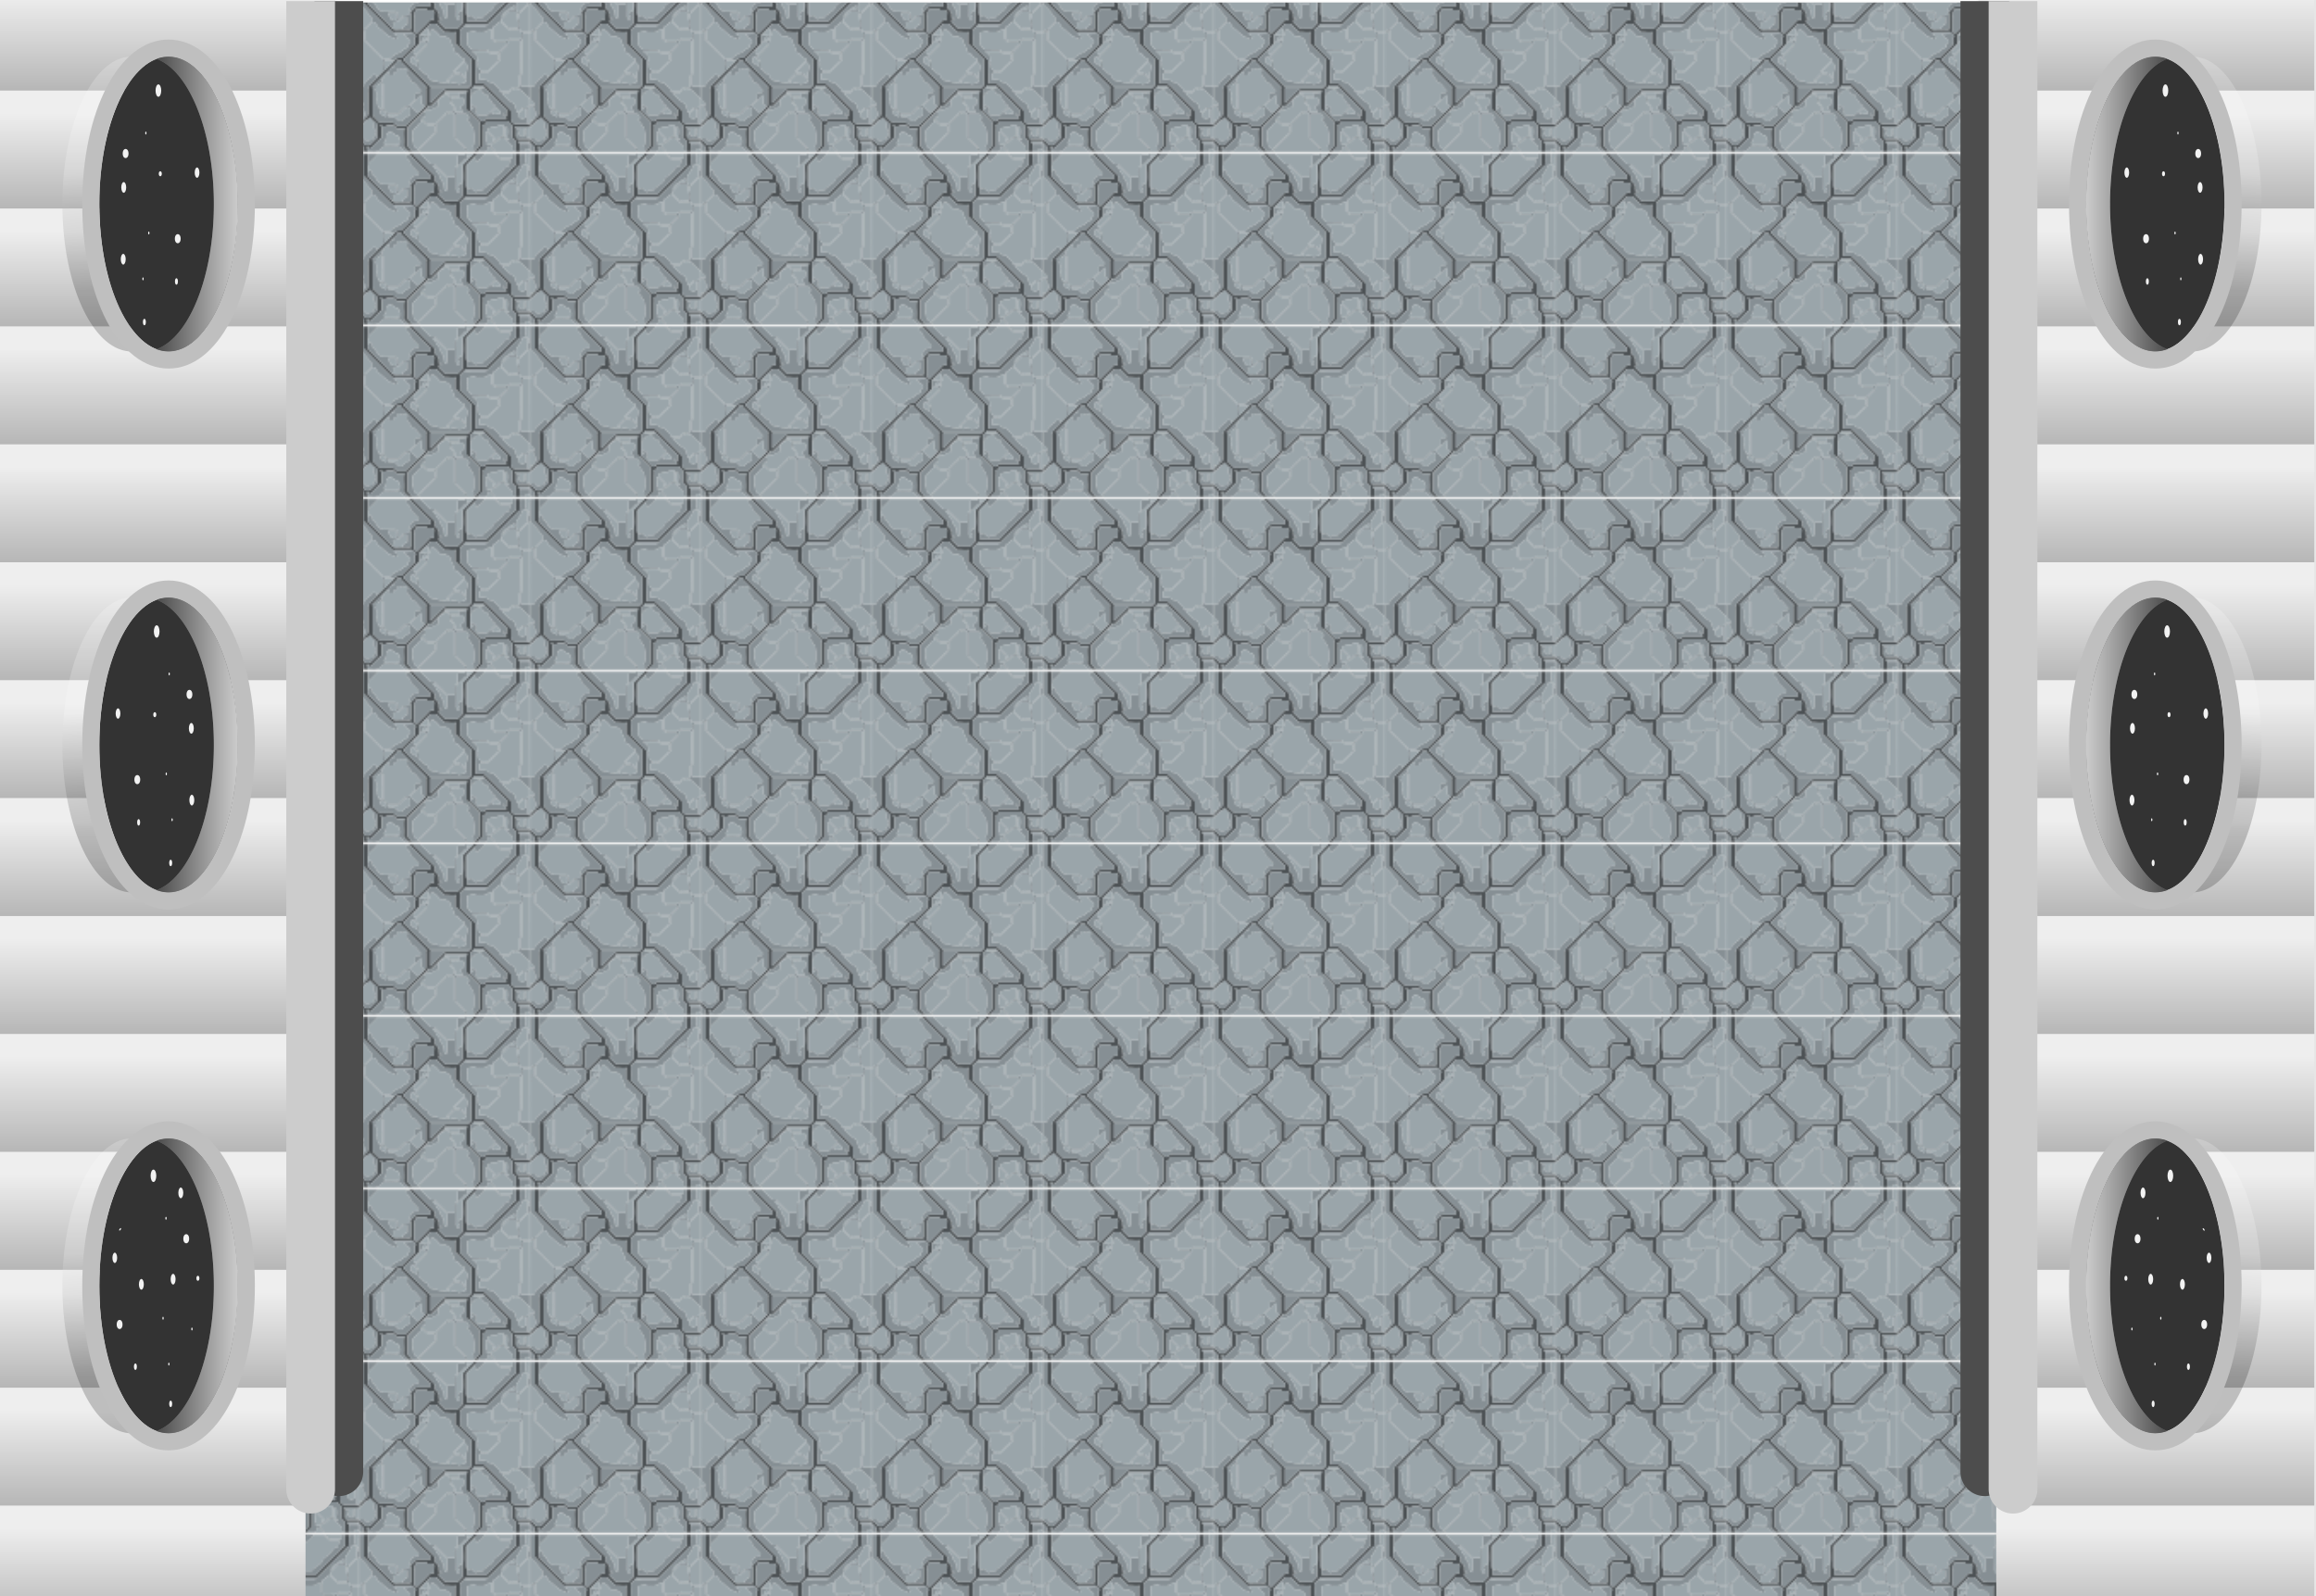 <svg xmlns="http://www.w3.org/2000/svg" xmlns:xlink="http://www.w3.org/1999/xlink" viewBox="0 0 1355 934"><defs><style>.cls-1{fill:none;}.cls-2{fill:#9aa5aa;}.cls-3{fill:#4d5255;}.cls-4{fill:#868f94;}.cls-5{isolation:isolate;}.cls-6{fill:#e6e6e6;}.cls-10,.cls-11,.cls-12,.cls-13,.cls-14,.cls-15,.cls-16,.cls-17,.cls-18,.cls-19,.cls-20,.cls-21,.cls-22,.cls-23,.cls-24,.cls-25,.cls-26,.cls-27,.cls-28,.cls-29,.cls-30,.cls-31,.cls-32,.cls-33,.cls-34,.cls-7,.cls-8,.cls-9{opacity:0.3;}.cls-7{fill:url(#linear-gradient);}.cls-8{fill:url(#linear-gradient-2);}.cls-9{fill:url(#linear-gradient-3);}.cls-10{fill:url(#linear-gradient-4);}.cls-11{fill:url(#linear-gradient-5);}.cls-12{fill:url(#linear-gradient-6);}.cls-13{fill:url(#linear-gradient-7);}.cls-14{fill:url(#linear-gradient-8);}.cls-15{fill:url(#linear-gradient-9);}.cls-16{fill:url(#linear-gradient-10);}.cls-17{fill:url(#linear-gradient-11);}.cls-18{fill:url(#linear-gradient-12);}.cls-19{fill:url(#linear-gradient-13);}.cls-20{fill:url(#linear-gradient-14);}.cls-21{fill:url(#linear-gradient-15);}.cls-22{fill:url(#linear-gradient-16);}.cls-23{fill:url(#linear-gradient-17);}.cls-24{fill:url(#linear-gradient-18);}.cls-25{fill:url(#linear-gradient-19);}.cls-26{fill:url(#linear-gradient-20);}.cls-27{fill:url(#linear-gradient-21);}.cls-28{fill:url(#linear-gradient-22);}.cls-29{fill:url(#linear-gradient-23);}.cls-30{fill:url(#linear-gradient-24);}.cls-31{fill:url(#linear-gradient-25);}.cls-32{fill:url(#linear-gradient-26);}.cls-33{fill:url(#linear-gradient-27);}.cls-34{fill:url(#linear-gradient-28);}.cls-35{fill:#f2f2f2;}.cls-36,.cls-41,.cls-43,.cls-45,.cls-47,.cls-49{opacity:0.2;}.cls-36{fill:url(#linear-gradient-29);}.cls-37{fill:#333;}.cls-38{fill:#999;}.cls-39{fill:#bfbfbf;}.cls-40,.cls-42,.cls-44,.cls-46,.cls-48,.cls-50{opacity:0.5;mix-blend-mode:multiply;}.cls-40{fill:url(#linear-gradient-31);}.cls-41{fill:url(#linear-gradient-32);}.cls-42{fill:url(#linear-gradient-34);}.cls-43{fill:url(#linear-gradient-35);}.cls-44{fill:url(#linear-gradient-37);}.cls-45{fill:url(#linear-gradient-38);}.cls-46{fill:url(#linear-gradient-40);}.cls-47{fill:url(#linear-gradient-41);}.cls-48{fill:url(#linear-gradient-43);}.cls-49{fill:url(#linear-gradient-44);}.cls-50{fill:url(#linear-gradient-46);}.cls-51{fill:url(#New_Pattern_5);}.cls-52{fill:#4d4d4d;}.cls-53{fill:#ccc;}</style><linearGradient id="linear-gradient" x1="1255" y1="-2.35" x2="1255" y2="74.15" gradientUnits="userSpaceOnUse"><stop offset="0" stop-color="#fff"/><stop offset="1"/></linearGradient><linearGradient id="linear-gradient-2" x1="1255" y1="66.65" x2="1255" y2="143.15" xlink:href="#linear-gradient"/><linearGradient id="linear-gradient-3" x1="1255" y1="135.65" x2="1255" y2="212.15" xlink:href="#linear-gradient"/><linearGradient id="linear-gradient-4" x1="1255" y1="204.65" x2="1255" y2="281.15" xlink:href="#linear-gradient"/><linearGradient id="linear-gradient-5" x1="1255" y1="273.65" x2="1255" y2="350.15" xlink:href="#linear-gradient"/><linearGradient id="linear-gradient-6" x1="1255" y1="342.65" x2="1255" y2="419.15" xlink:href="#linear-gradient"/><linearGradient id="linear-gradient-7" x1="1255" y1="411.65" x2="1255" y2="488.15" xlink:href="#linear-gradient"/><linearGradient id="linear-gradient-8" x1="1255" y1="480.65" x2="1255" y2="557.15" xlink:href="#linear-gradient"/><linearGradient id="linear-gradient-9" x1="1255" y1="549.65" x2="1255" y2="626.15" xlink:href="#linear-gradient"/><linearGradient id="linear-gradient-10" x1="1255" y1="618.65" x2="1255" y2="695.15" xlink:href="#linear-gradient"/><linearGradient id="linear-gradient-11" x1="1255" y1="687.65" x2="1255" y2="764.15" xlink:href="#linear-gradient"/><linearGradient id="linear-gradient-12" x1="1255" y1="756.65" x2="1255" y2="833.15" xlink:href="#linear-gradient"/><linearGradient id="linear-gradient-13" x1="1255" y1="825.65" x2="1255" y2="902.15" xlink:href="#linear-gradient"/><linearGradient id="linear-gradient-14" x1="1255" y1="894.65" x2="1255" y2="971.15" xlink:href="#linear-gradient"/><linearGradient id="linear-gradient-15" x1="2262.83" y1="-2.35" x2="2262.83" y2="74.15" gradientTransform="matrix(-1, 0, 0, 1, 2361.67, 0)" xlink:href="#linear-gradient"/><linearGradient id="linear-gradient-16" x1="2262.83" y1="66.65" x2="2262.83" y2="143.15" gradientTransform="matrix(-1, 0, 0, 1, 2361.67, 0)" xlink:href="#linear-gradient"/><linearGradient id="linear-gradient-17" x1="2262.83" y1="135.65" x2="2262.83" y2="212.15" gradientTransform="matrix(-1, 0, 0, 1, 2361.67, 0)" xlink:href="#linear-gradient"/><linearGradient id="linear-gradient-18" x1="2262.83" y1="204.65" x2="2262.83" y2="281.15" gradientTransform="matrix(-1, 0, 0, 1, 2361.67, 0)" xlink:href="#linear-gradient"/><linearGradient id="linear-gradient-19" x1="2262.83" y1="273.65" x2="2262.83" y2="350.15" gradientTransform="matrix(-1, 0, 0, 1, 2361.67, 0)" xlink:href="#linear-gradient"/><linearGradient id="linear-gradient-20" x1="2262.83" y1="342.65" x2="2262.83" y2="419.15" gradientTransform="matrix(-1, 0, 0, 1, 2361.67, 0)" xlink:href="#linear-gradient"/><linearGradient id="linear-gradient-21" x1="2262.83" y1="411.65" x2="2262.83" y2="488.15" gradientTransform="matrix(-1, 0, 0, 1, 2361.67, 0)" xlink:href="#linear-gradient"/><linearGradient id="linear-gradient-22" x1="2262.83" y1="480.65" x2="2262.83" y2="557.15" gradientTransform="matrix(-1, 0, 0, 1, 2361.67, 0)" xlink:href="#linear-gradient"/><linearGradient id="linear-gradient-23" x1="2262.83" y1="549.65" x2="2262.83" y2="626.15" gradientTransform="matrix(-1, 0, 0, 1, 2361.67, 0)" xlink:href="#linear-gradient"/><linearGradient id="linear-gradient-24" x1="2262.83" y1="618.65" x2="2262.83" y2="695.15" gradientTransform="matrix(-1, 0, 0, 1, 2361.67, 0)" xlink:href="#linear-gradient"/><linearGradient id="linear-gradient-25" x1="2262.83" y1="687.65" x2="2262.83" y2="764.15" gradientTransform="matrix(-1, 0, 0, 1, 2361.67, 0)" xlink:href="#linear-gradient"/><linearGradient id="linear-gradient-26" x1="2262.83" y1="756.65" x2="2262.83" y2="833.15" gradientTransform="matrix(-1, 0, 0, 1, 2361.67, 0)" xlink:href="#linear-gradient"/><linearGradient id="linear-gradient-27" x1="2262.83" y1="825.65" x2="2262.83" y2="902.15" gradientTransform="matrix(-1, 0, 0, 1, 2361.67, 0)" xlink:href="#linear-gradient"/><linearGradient id="linear-gradient-28" x1="2262.83" y1="894.65" x2="2262.83" y2="971.15" gradientTransform="matrix(-1, 0, 0, 1, 2361.67, 0)" xlink:href="#linear-gradient"/><linearGradient id="linear-gradient-29" x1="2299.52" y1="99.13" x2="2292.52" y2="168.13" gradientTransform="matrix(-1, 0, 0, 1, 2361.67, 0)" xlink:href="#linear-gradient"/><linearGradient id="linear-gradient-31" x1="2222.55" y1="119.4" x2="2270.05" y2="119.4" gradientTransform="matrix(-1, 0, 0, 1, 2361.67, 0)" xlink:href="#linear-gradient"/><linearGradient id="linear-gradient-32" x1="2299.52" y1="415.63" x2="2292.52" y2="484.63" gradientTransform="matrix(-1, 0, 0, 1, 2361.67, 0)" xlink:href="#linear-gradient"/><linearGradient id="linear-gradient-34" x1="2222.55" y1="435.9" x2="2270.05" y2="435.9" gradientTransform="matrix(-1, 0, 0, 1, 2361.67, 0)" xlink:href="#linear-gradient"/><linearGradient id="linear-gradient-35" x1="2299.52" y1="732.13" x2="2292.52" y2="801.13" gradientTransform="matrix(-1, 0, 0, 1, 2361.67, 0)" xlink:href="#linear-gradient"/><linearGradient id="linear-gradient-37" x1="2222.55" y1="752.4" x2="2270.05" y2="752.4" gradientTransform="matrix(-1, 0, 0, 1, 2361.67, 0)" xlink:href="#linear-gradient"/><linearGradient id="linear-gradient-38" x1="-1120.48" y1="99.13" x2="-1127.48" y2="168.13" gradientTransform="translate(2417.91)" xlink:href="#linear-gradient"/><linearGradient id="linear-gradient-40" x1="-1197.45" y1="119.4" x2="-1149.95" y2="119.4" gradientTransform="translate(2417.91)" xlink:href="#linear-gradient"/><linearGradient id="linear-gradient-41" x1="-1120.48" y1="415.63" x2="-1127.48" y2="484.63" gradientTransform="translate(2417.91)" xlink:href="#linear-gradient"/><linearGradient id="linear-gradient-43" x1="-1197.45" y1="435.9" x2="-1149.95" y2="435.9" gradientTransform="translate(2417.91)" xlink:href="#linear-gradient"/><linearGradient id="linear-gradient-44" x1="-1120.48" y1="732.13" x2="-1127.48" y2="801.13" gradientTransform="translate(2417.91)" xlink:href="#linear-gradient"/><linearGradient id="linear-gradient-46" x1="-1197.45" y1="752.4" x2="-1149.95" y2="752.4" gradientTransform="translate(2417.91)" xlink:href="#linear-gradient"/><pattern id="New_Pattern_5" data-name="New Pattern 5" width="100" height="100.03" patternTransform="translate(10 89.91)" patternUnits="userSpaceOnUse" viewBox="0 0 100 100.03"><rect class="cls-1" width="100" height="100.03"/><path class="cls-2" d="M99.89,98.46c0,.5.19,1.19-.05,1.44s-.94.05-1.44.05q-48.8,0-97.6,0c-.62,0-.76-.14-.76-.76Q.05,50,.05.86C.05.62-.14.3.21.11.22,4,.27,7.8.22,11.65A3.15,3.15,0,0,0,1.4,14.56c2.29,1.75,3.71,4.31,5.71,6.34.52.53.92,2.13.46,2.69a41.24,41.24,0,0,1-4.49,4.53C1.82,28,1.37,29.2.49,29.7a.41.41,0,0,0-.14.64c.2.26.46.11.65-.06s.59-.58.89-.87c.13-.13.26-.33.48-.23s.16.33.16.52c0,1.25,0,2.49,0,3.74a2.09,2.09,0,0,0,.69,1.68C6.6,38.47,10,41.85,13.33,45.2a2,2,0,0,1,.67,1.6c0,2.16,0,4.32,0,6.48a30.51,30.51,0,0,1-3.18,3.14c-.28,0-.52-.15-.43-.47.21-.71-.26-.85-.77-1-1.25-.33-1.34-.3-2,.83-.07.12-.14.29-.25.32-1.15.35-1.63,1.52-2.6,2.1a2.78,2.78,0,0,0-1.46,1.71c-.34,1.42-.65,1.65-2.12,1.64-.68,0-.92.21-.91.91,0,1.93,0,3.87,0,5.81a1.5,1.5,0,0,0,.52,1.24c.66.58,1.3,1.19,1.95,1.79a.7.7,0,0,1,.27.74c-.11.35-.43.3-.69.31l-1.49,0a.48.48,0,0,0-.52.51c0,.41.3.3.54.31h.83c.27,0,.54.09.54.4,0,1.58,1.54,2.65,1.38,4.31,0,.39,0,.82-.28,1-.75.52-.58,1.09-.22,1.72l-1.69,1.7c0-.19,0-.38,0-.58,0-.53-.32-.65-.74-.67s-.37.39-.37.65c0,.55,0,1.09.07,1.64A5.54,5.54,0,0,0,.24,85c0,.23-.1.49,0,.6l4.61-4.34c.41-.41.84-.81,1.24-1.23s.52-.35.83,0c.76.8,1.55,1.58,2.33,2.36-.59.63-.3,1.49-.56,2.21-.16.44-.39,1,0,1.43.55.66,1.13,1.25.47,2.16-.06.08.12.3.13.46.09.88.58,1.85-.56,2.47a.76.76,0,0,0-.32.72,1.16,1.16,0,0,1-1.24,1.28,1.75,1.75,0,0,0-1.2.36,2,2,0,0,1-2.62-.6,1.87,1.87,0,0,0-3-.33,6.12,6.12,0,0,0-.05,2.22c0,.94-.05,1.87-.05,2.81,0,2.32,0,2.32,2.36,2.19l2.51,0a21.47,21.47,0,0,1,2.4,0c2.39.29,4.48-.13,5.9-2.3a.66.66,0,0,1,.12-.11,2.65,2.65,0,0,1,1.95-.73,48,48,0,0,0,5.63,0,4.71,4.71,0,0,1,4.71,2,2.8,2.8,0,0,0,3.21,1.06l2.17.07c1.22,0,2.44,0,3.65,0,.54,0,.79-.21.72-.73a1.74,1.74,0,0,1,.68-1.51c2.79-2.77,5.55-5.56,8.35-8.33a1.83,1.83,0,0,0,.61-1.46c0-1,0-2,0-3a1.73,1.73,0,0,1,.57-1.39,56.26,56.26,0,0,0,4.15-4.19,5,5,0,0,1,4.82-2c1.07.14,1.1,0,1.1,1.15,0,4.23,0,8.47,0,12.7a1.87,1.87,0,0,0,.6,1.47c1.51,1.47,3,3,4.47,4.45.64.64,1.41,1.18,1.12,2.29-.08.31.14.51.49.5a.43.43,0,0,0,.47-.46,1.81,1.81,0,0,0-.5-1.59C60.73,96,59,94.21,57.26,92.48a1.63,1.63,0,0,1-.58-1.22q0-6.35,0-12.7c0-.64.23-.89.88-.87,1.36,0,2.71,0,4.07,0,1.81,0,1.8,0,2.51,1.68.2.47.78.93-.26,1.1-.19,0-.18.32-.19.51a1.61,1.61,0,0,0,.61,1.39,4.48,4.48,0,0,1,1.21,1.86c.09.23.17.54.35.64,1.25.74,1.13,2.15,1.37,3.24a13.86,13.86,0,0,1,.28,4.34,1.66,1.66,0,0,0,.12,1.06c.51.8.18,1.41-.39,2s-.78,1-.24,1.58a.57.57,0,0,1,.09.55,2,2,0,0,0,.44,1.86c-.09.26.08.27.25.26l1.78-.07a31.17,31.17,0,0,0,3.56.06,2,2,0,0,0,2.18-2c0-.34-.12-.77.36-.91a1.07,1.07,0,0,1,1.12.35c.72.73,1.45,1.45,2.17,2.17.28.28.56.51,1,.28,0-.06,0-.1,0-.12l-2.32-2.37c-.21-.21-.53-.43-.35-.77a3.62,3.62,0,0,1,2.1-1.86,3,3,0,0,0,1.46-.81c.46-.48.93-.95,1.41-1.41a2.76,2.76,0,0,1,3.32,0c1.24,1.23,2.44,2.49,3.7,3.7a2.09,2.09,0,0,1,.7,1.68c0,2.08,0,2.08,2,2.05h2c.89,0,1.77,0,2.66,0,.69,0,.93-.2.93-.89s.4-1,1.2-.78Z"/><path class="cls-3" d="M7,60.3a4.57,4.57,0,0,0-1.62,3.89c.13,4.48,0,9,.07,13.45a1.74,1.74,0,0,1-.78,1.61,15.94,15.94,0,0,0-1.59,1.45l-1.69,1.7-1,1.05A5.55,5.55,0,0,0,.24,85a31,31,0,0,0,3-2.89c.27-.24.52-.5.77-.76a.55.55,0,0,1,.81-.09c.41-.41.84-.81,1.24-1.23s.52-.35.83,0c.76.8,1.55,1.58,2.33,2.36l1.42,1.39c.12.11.24.23.21.43-.39,2.28-.08,4.57-.16,6.86a1.87,1.87,0,0,1-.56,1.4C9,93.47,8,94.59,6.86,95.67a3.14,3.14,0,0,1-3.36,0C2.45,94.63,1.41,93.56.36,92.5a6.12,6.12,0,0,0-.05,2.22,29.89,29.89,0,0,1,2.41,2.35c.1.09.22.22.13.35-.51.73-.16,1.54-.24,2.31l2.51,0c.29-.94-.39-1.47-.87-2.16C5,97.75,5.83,97,6.43,98c.13.22.4-.17.55-.33,1.65-1.64,3.29-3.29,4.93-4.92a4.1,4.1,0,0,1,1.12-1c.33-.15.28-.45.28-.71,0-1.63,0-3.26,0-4.9,0-.78-.57-1.15-.95-1.7a.46.46,0,0,1,.6,0,3.28,3.28,0,0,0,3.64,0,.91.91,0,0,1,.55-.13,9.54,9.54,0,0,0,1.16,0,3.16,3.16,0,0,1,3.31,1.33,1.34,1.34,0,0,0,1.23.52c1.32,0,2.64,0,4.2,0a2.39,2.39,0,0,0-.84,2.21c-.07,2.51.24,5,0,7.54a1.64,1.64,0,0,0,.59,1.45,17.93,17.93,0,0,1,2.2,2.25l2.17.07a19.37,19.37,0,0,0-2.07-2.13,1.88,1.88,0,0,1-.61-1.46c0-2.82,0-5.64,0-8.46a4,4,0,0,0-.1-1.48c-.18-.48.23-.71.48-1q2.88-2.93,5.79-5.83l5.34-5.33a1.61,1.61,0,0,0,.51-.74.57.57,0,0,1,1-.29c.42.55.61.21.87-.06,1.48-1.49,3-3,4.45-4.47,1.08-1.07,2.18-2.12,3.27-3.18l.14-.17c0-.41.08-.77.64-.76H63.58A2.8,2.8,0,0,0,63,66.83c0,2.66,0,5.31,0,8,0,.5,0,.93.68,1,.23,0,.45.3.64.49,2,2,4,4,6,6a.86.86,0,0,1,.27,1.08,2.82,2.82,0,0,0-.1,1.06c0,3.79,0,7.58,0,11.37a1.58,1.58,0,0,1-.62,1.41c-.83.68-1.56,1.49-2.33,2.24-.09.26.08.27.25.26l1.78-.07A13.57,13.57,0,0,1,72.42,97c.26-.16.22-.32.22-.54q0-4.81,0-9.62a4.56,4.56,0,0,0-.14-2.36c-.12-.22,0-.29.23-.31a2.57,2.57,0,0,0,1.9-1.65.67.67,0,0,1,.69-.44l11.78,0c.22,0,.53,0,.58.21.23,1,1.16,1.43,1.76,2.13a.87.87,0,0,1,.25.92c-.31,1.3.08,2.65-.07,4a3.43,3.43,0,0,0,1.52,3.66,1.89,1.89,0,0,1,.75,1.79,41.45,41.45,0,0,0,.08,5h2l.12-4.61-.33-.46L93.1,94l.08-.21h6.71V92.48h-6.3a1.63,1.63,0,0,1-1.8-1.75c0-1.58,0-3.15,0-4.73v-.16A2.19,2.19,0,0,1,91,85h8.89V83.68l-1.15,0c-2.46,0-4.92,0-7.38,0A3.27,3.27,0,0,1,89,81.24c0-1.63,0-3.26,0-4.89a1.42,1.42,0,0,0-.48-1.09q-7.46-7.44-14.91-14.9a1.4,1.4,0,0,0-1.1-.45c-1.16,0-2.32,0-3.48,0-.56,0-.8-.24-.8-.79,0-1.49,0-3,0-4.47,0-.88-.06-1.77-.08-2.65,0-1.65,0-3.31.08-5a1.62,1.62,0,0,0-.55-1.31c-2.67-2.65-5.31-5.33-8-8a1.86,1.86,0,0,1-.61-1.46,45.9,45.9,0,0,0,0-6.05,2.89,2.89,0,0,1,1.24-2.83A13.81,13.81,0,0,1,61.84,26h0c-.05-.61.24-.81.84-.81,3.73,0,7.47,0,11.2,0,.14,0,.34,0,.4,0,.68.75,1,0,1.35-.34L92.86,7.66a3,3,0,0,1,.88-.75.43.43,0,0,0,.3-.45c-.1-1,.19-2,.06-3.05a18.72,18.72,0,0,1,.14-3.3H91.91c0,1.88,0,3.76,0,5.64a1.46,1.46,0,0,1-.68,1.44c-1.45,1-2.43,2.45-3.67,3.66C85.78,12.56,84,14.27,82.29,16c-2.34,2.39-4.72,4.73-7.05,7.13a1.77,1.77,0,0,1-1.39.57c-3.26,0-6.53,0-9.79,0-.74,0-1-.24-.93-1s0-1.71,0-2.57v-.32c-.45-.14-.44-.51-.44-.87q0-6.06,0-12.12a30,30,0,0,1,2.7-2.84c.53-.59,1.13-1.11,1.69-1.67.58-.85,1.56-1.34,2-2.28h-2a8.69,8.69,0,0,1-1.64,1.67,3.47,3.47,0,0,1-.84.82C63.58,3.9,62.3,5,61.13,6.25c-.21.22-.4.44-.61.66.39,0,.47.31.47.65,0,3.24.32,6.52-.11,9.69-.33,2.43-.17,4.81-.32,7.2,0,.25,0,.51-.17.71L58,27.59a1.08,1.08,0,0,1-.86.21l-6.46-.05a1,1,0,0,1-.73-.33c-.94-.94-1.86-1.89-2.83-2.8-.54-.51-.42-1.11-.36-1.7,0-.41.42-.35.72-.39s.83.13.83-.42-.48-.38-.78-.37c-.61,0-.9-.25-.82-.84a4.13,4.13,0,0,0-1.78-4.3,1.2,1.2,0,0,1-.38-1.29,3.76,3.76,0,0,0-1.45-3.53C39.45,8.26,35.87,4.63,32.28,1,32,.74,31.72.42,31.44.11H29.12l.54.62c.31,0,.48.26.67.45Q36,6.87,41.61,12.55c.21.21.65.35.31.86s.16,1.58-1.2,1.49c-2.12-.13-4.26,0-6.39,0a1.91,1.91,0,0,0-1.46.61,15,15,0,0,1-2.59,2.42l-.25.52c.42.08.39.41.39.72q0,4.4,0,8.8c0,.34,0,.55-.49.53-1.38-.07-2.76-.08-4.14-.12s-2.87,0-4.31,0a2.2,2.2,0,0,1-2.16-1c-1.6-1.57-3.2-3.13-4.79-4.71-2.67-2.65-5.28-5.37-8-8a3.87,3.87,0,0,1-1.35-3.11c0-.33,0-.66,0-1V7.76l0-7.65H3Q3,6.42,3,12.73a1.15,1.15,0,0,0,.39.87q8.11,8.09,16.21,16.2c.3.3.53.5.94.13.15-.13.48-.07.72-.07,3,0,6.09,0,9.13,0a2,2,0,0,1,1.74.72c.46.59,1,1.15,1.43,1.72l.18-.17s0,.13-.08.13c-1,.2-1.08.8-.89,1.65.23,1-.24,2,0,3,.05.25-.24.42-.41.59l-7,7c-.26.26-.51.55-.92.48a3.61,3.61,0,0,0-3.62,1.46C19,48.49,17,50.41,15,52.31l-1,1a30.51,30.51,0,0,1-3.18,3.14A41.61,41.61,0,0,1,7,60.3Zm60.79,1q2.32,0,4.63,0c.57,0,.83.19.8.75,3.72,3.7,7.47,7.39,11.14,11.14.66.67,1.34,1.31,2,2a.73.73,0,0,1,.22.92,7.23,7.23,0,0,0-.11,2.14c0,.26.11.62-.22.73s-.41-.22-.6-.38c-.4-.34-.68-.86-1.4-1,.27.73.84,1,1.23,1.5.12.15.28.27.41.41s.49.44.37.78-.51.26-.79.27c-3.24,0-6.47,0-9.71,0a2.26,2.26,0,0,0-1.83.74,2,2,0,0,1-3.2,0L65.6,76.21c-.28-.28-.57-.54-.45-1v-7c-.13-1.33.12-2.68-.13-4-.05-.28.16-.45.34-.62L67,62C66.93,61.49,67.18,61.28,67.75,61.29ZM27.53,84.5a1.17,1.17,0,0,1-.9.32c-1.22,0-2.44,0-3.65,0a1.39,1.39,0,0,1-1.29-.57,3.52,3.52,0,0,0-3.44-1.45c-1.82.12-3.65,0-5.48,0a1.73,1.73,0,0,1-1.39-.58c-.88-.92-1.77-1.83-2.71-2.69A2.12,2.12,0,0,1,8,77.82Q8,70.56,8,63.29c0-.41.17-.88-.26-1.24-.22-.19,0-.34.17-.46,2.28-2.29,4.5-4.65,6.87-6.86l.49-.49c2-2.13,4.08-4.14,6.14-6.19.37-.36.83-.66.9-1.25,0-.28.28-.31.51-.31.39,0,.78,0,1.16,0,.55,0,1,0,1,.73,0,.33.38.53.62.76L39,61.32c.31.31.6.54.37,1.12a4.73,4.73,0,0,0-.06,1.64c0,2.71,0,5.43,0,8.14,0,.77-.55,1.09-1,1.51-1.18,1.26-2.38,2.48-3.66,3.64C32.32,79.82,29.93,82.16,27.53,84.5Zm7.68-52.68c-.08-.26.16-.39.31-.54l5.94-5.92a1.06,1.06,0,0,1,.8-.37c.89,0,1.77,0,2.66,0a1.24,1.24,0,0,1,.9.52c1.27,1.27,2.56,2.53,3.81,3.82a1.49,1.49,0,0,0,1.24.51c1.82-.12,3.64.33,5.47,0,.42-.07.6.14.26.52a1.29,1.29,0,0,0-.24.94c0,1.63,0,3.27,0,4.9,0,.45,0,.88.59,1,.21,0,.4.29.57.46l7.94,7.91c.31.31.61.56.2,1a.84.84,0,0,0-.1.55,115.08,115.08,0,0,1,0,11.68c0,.55.09,1.1.11,1.65a1.2,1.2,0,0,1-1.34,1.39l-22,0a1,1,0,0,1-.81-.28c-2.51-2.53-5.06-5-7.58-7.56s-4.76-4.78-7.13-7.19c-.27-.27-.85-.42-.78-.8s.52-.62.81-.91q3.66-3.68,7.32-7.35c.26-.26.47-.64.93-.63.51-.41.14-1,.34-1.49C35.22,34.39,35.62,33.08,35.21,31.81ZM32.3,20.45c0-.76.58-1.46.15-2.25,0-.05.19-.25.3-.37s.52-.39.54-.61c.11-1.14.92-.93,1.65-.93h4.23c.29,0,.63-.08.65.41s.33.32.57.32c.72,0,1.44,0,2.16,0a1.42,1.42,0,0,1,1,.43,1.33,1.33,0,0,1,.54,1.45A15.68,15.68,0,0,0,44,21.39c-.05,1.11-.27,1.39-1.36,1.39A2.18,2.18,0,0,0,41,23.6c-2,2.23-4.18,4.26-6.26,6.39-.31.31-.66.8-1.11.5s-1.26-.66-1.27-1.49c0-1.49,0-3,0-4.48S32.37,21.8,32.3,20.45ZM63.18,63.06c-4,0-8,0-12,0a1.86,1.86,0,0,0-1.45.62c-2.37,2.4-4.77,4.78-7.15,7.17-.19.19-.4.37-.59.55-.32-.15-.22-.4-.22-.6,0-2.63,0-5.26,0-7.89,0-.54.13-.8.74-.8q10.88,0,21.75,0c.13,0,.28,0,.39.14A1.54,1.54,0,0,1,63.18,63.06Z"/><path class="cls-4" d="M98.71,75.47a1.68,1.68,0,0,1,1.18-1.76v-.83a.89.89,0,0,0-.62.38,2.39,2.39,0,0,1-2.48.95,1.8,1.8,0,0,0-1.68.69c-.53.6-1.14,1.13-1.69,1.7s-.81.52-1-.18c-.21-.86-.69-1.66-.8-2.5a4.22,4.22,0,0,0-2.27-3,23.91,23.91,0,0,1-4.48-4,3.83,3.83,0,0,0-1-.84c-.14-.07-.33-.16-.26-.36s.27-.17.43-.17c.86,0,1.71,0,2.57,0a1.62,1.62,0,0,0,1.53-.63,4.33,4.33,0,0,1,4.16-1.75,4,4,0,0,1,3.18,1.32c1.12,1.29,2.4,2.44,3.61,3.65a1.47,1.47,0,0,0,.8.56V61.58c-1.5,0-3,0-4.49,0-.6,0-.85-.21-.84-.82,0-1.61,0-3.21,0-4.82,0-.28,0-.59.21-.78.66-.52.62-1.23.62-2q0-8.84,0-17.69a3.29,3.29,0,0,1,.36-1.75c.36-.63.12-1.41.14-2.13,0-1.14,0-1.14,1.17-1.14h2.82v-.83H96.24a2.61,2.61,0,0,1-2.34-2.32c0-1.21,0-2.43,0-3.64a6.85,6.85,0,0,0-.35-2.15,2.44,2.44,0,0,1,.57-2.86c1.49-1.31,2.85-2.77,4.23-4.2a1.71,1.71,0,0,1,1.54-.61V10.08c-.53-.32-.33-.85-.3-1.28a2,2,0,0,0-.83-1.94A2.92,2.92,0,0,1,97.55,4c.1-1.29,0-2.59,0-3.88H94.24a18.72,18.72,0,0,0-.14,3.3c.13,1-.15,2-.06,3.05a.43.43,0,0,1-.3.45,3,3,0,0,0-.88.75L75.63,24.92c-.36.36-.67,1.09-1.35.34-.07-.07-.27,0-.4,0-3.73,0-7.47,0-11.2,0-.6,0-.89.2-.84.81H74.63a1.14,1.14,0,0,1-1,.33c-2.65,0-5.3,0-8,0a10.76,10.76,0,0,1-3.12,0c-.26-.07-.56,0-.69-.35a13.8,13.8,0,0,0-1.52,1.4,2.89,2.89,0,0,0-1.24,2.83,45.9,45.9,0,0,1,0,6.05,1.86,1.86,0,0,0,.61,1.46c2.67,2.65,5.31,5.33,8,8A1.62,1.62,0,0,1,68.26,47c-.05,1.65-.12,3.31-.08,5,0,.88.08,1.77.08,2.65,0,1.49,0,3,0,4.47,0,.56.24.8.8.79,1.16,0,2.32,0,3.48,0a1.4,1.4,0,0,1,1.1.45q7.44,7.46,14.91,14.9A1.42,1.42,0,0,1,89,76.34c0,1.63,0,3.26,0,4.89a3.27,3.27,0,0,0,2.33,2.44c2.46,0,4.92,0,7.38,0C98.73,80.91,98.75,78.19,98.71,75.47ZM94.57,53.61a1.63,1.63,0,0,1-.5,1.42,1.24,1.24,0,0,0-.33,1.07c0,1.8,0,3.6,0,5.4,0,.68-.23,1-.91.91-.11,0-.22,0-.33,0a4.14,4.14,0,0,0-4.4,1.73,1.13,1.13,0,0,1-1,.44q-2,0-3.9,0c-.4,0-.74-.1-.83-.52-.36-1.6-1.77-2.34-2.8-3.39a4.61,4.61,0,0,0-3.28-1.51A.31.31,0,0,1,76,59c-1.13-1.59-2.86-1.16-4.39-1.28-1.31-.1-1.27,0-1.33-1.34-.12-2.49.34-3,2.79-2.8A4.26,4.26,0,0,0,77,52c1.54-1.74,3.25-3.33,4.91-4.95a2,2,0,0,0,.68-1.69c0-.83,0-1.66,0-2.49a2.42,2.42,0,0,1,.83-2c1-.95,1.9-1.94,2.89-2.86a2.24,2.24,0,0,0,.8-1.89c-.06-1.26.23-1.49,1.5-1.49,1.69,0,3.38,0,5.07,0,.69,0,.92.25.91.92,0,3.07,0,6.15,0,9.22S94.56,50.67,94.57,53.61ZM66.75,40.16a1.31,1.31,0,0,1-1.11-.45l-.06-.06a5.11,5.11,0,0,1-2.27-5.27,19.62,19.62,0,0,0,0-3.32A.93.93,0,0,1,64.17,30c.83-.21,1.68-.3,2.51-.49a2.11,2.11,0,0,1,1.59.25A1.41,1.41,0,0,0,69,30c1.58-.23,3.18.22,4.75-.23a5,5,0,0,0,1.86-1,3.17,3.17,0,0,1,1.06-.62c.91-.3.91-.33.91.62,0,1.36,0,2.71,0,4.07a3.13,3.13,0,0,0,2.91,2.87c1.55,0,3.1,0,4.65,0,.36,0,.87-.17,1,.32a1.47,1.47,0,0,1-.19,1.5c-1.23,1.27-2.5,2.51-3.75,3.76a1.21,1.21,0,0,1-.94.24c-1.33,0-2.66,0-4,0a1.55,1.55,0,0,1-1.38-.6,2,2,0,0,0-1.82-.74c-1.16,0-2.32,0-3.49,0h0C69.35,40.15,68,40.15,66.75,40.16Zm22.09-6.32a2,2,0,0,0-1.85.68,1.11,1.11,0,0,1-1,.32c-1.94,0-3.87,0-5.81,0a1.73,1.73,0,0,1-1.73-1.73c0-1.85,0-3.71,0-5.56a1.22,1.22,0,0,1,.6-1.09,8.23,8.23,0,0,0,2.54-2.21,1.17,1.17,0,0,1,1.81,0c1.23,1.2,2.45,2.41,3.64,3.64a1.83,1.83,0,0,0,1.46.61c1.38,0,2.77,0,4.15,0a2.59,2.59,0,0,1,2.4,2.36c0,.72,0,1.44,0,2.16s-.25.84-.84.82c-1,0-2,0-3,0h0C90.45,33.85,89.64,33.87,88.84,33.84ZM73.71,41.13c1,0,1.94,0,2.59.9.21.3.58.27.92.27,1.19,0,2.38,0,3.57,0,.6,0,.89.2.83.82a.65.65,0,0,0,0,.17,5.4,5.4,0,0,1-2.23,5.54,37,37,0,0,0-3.48,3.44,1.49,1.49,0,0,1-1.25.52,3.4,3.4,0,0,0-.91,0c-1.67.33-2.78-.52-3.73-1.73-.09-.11-.26-.25-.23-.32.32-.86-.38-1.73,0-2.58.11-.23.23-.52,0-.71-.74-.76-.56-1.76-.67-2.66A2.91,2.91,0,0,0,67.24,42c-.27-.09-.67-.25-.61-.59s.5-.25.77-.25c1.22,0,2.43,0,3.65,0h0C71.94,41.14,72.82,41.16,73.71,41.13Zm12.1-15.28A11.39,11.39,0,0,0,84,24.15a1.55,1.55,0,0,1-.14-2.61C84.92,20.49,86,19.44,87,18.37a1.5,1.5,0,0,1,1.18-.49c1,0,1.94,0,2.9,0a1.44,1.44,0,0,1,1.44,1.23c0,2.46.81,4.86.55,7.36-.13,1.21,0,1.22-1.27,1.22H90.25C88.31,28.19,87,27.28,85.81,25.86Zm6.27-12.18c0-.62-.07-1.24.68-1.5a.22.22,0,0,0,.11-.12c.39-1,1.25-1.71,1.71-2.67s.77-1.7,1.15-2.56,1-.92,1.75-.41c1.48,1,1.32,2.48,1.18,3.93a6.39,6.39,0,0,0,0,2.05,1.41,1.41,0,0,1-.44,1.42c-1.32,1.29-2.63,2.61-3.92,3.93-.36.36-.76.63-1.24.4a1.45,1.45,0,0,1-1-1.24c0-.66,0-1.33,0-2h0C92.09,14.51,92.1,14.09,92.09,13.68Zm5.66,64.86c.08.8-.08,1.38-1,1.62-.51.13-.93.73-1.52.4a4.23,4.23,0,0,1-2.19-2.17.72.72,0,0,1,.24-.81l2.17-2.17c.58-.57,1.29-.37,2-.29.3,0,.31.36.31.61,0,.61,0,1.22,0,1.83C97.74,77.87,97.71,78.21,97.74,78.54ZM91.23,16.38c0,.34-.21.49-.53.5a1.52,1.52,0,0,1-.33,0,4.47,4.47,0,0,0-4.7,2,13.37,13.37,0,0,1-1.46,1.47c-.13.12-.27.35-.48.17s-.07-.37,0-.53a7.09,7.09,0,0,1,1.07-1.36c.51-.42,1-1.08,1.48-1.26,1.5-.51,2.31-2.06,3.9-2.35.43-.08.49-.57.92-.86A9.25,9.25,0,0,1,91.23,16.38Z"/><path class="cls-2" d="M30.28,17.9l-.25.52c-.54,1.05-1.26,1.82-2.59,1.62a2,2,0,0,0-1.88.8,15.62,15.62,0,0,1-1.29,1.29,1.12,1.12,0,0,1-1.17.19c-.41-.14-.29-.55-.3-.86,0-.53,0-1.05,0-1.58a2,2,0,0,0-2-2c-2.1,0-4.21.06-6.31,0a4.85,4.85,0,0,1-3.9-2.41,9.34,9.34,0,0,0-2.45-3.07c-.27-.18-.56-.44-.4-.74.64-1.19-.43-1.48-1-2-.35-.31-.73-.25-.87.3-.09.35-.23.63-.65.63q0-1.4,0-2.81a1,1,0,0,0,.69-1.23,1.57,1.57,0,0,1,.54-1.63c1.35-1.31,2.67-2.66,4-4,.23-.23.51-.44.55-.8H27.29a1.08,1.08,0,0,0,1.66,0h.17l.54.62c-.21.33-.46.27-.79.18-.73-.21-1.11.18-1,.92a2.52,2.52,0,0,0,1,1.66A2.78,2.78,0,0,1,30,5a5.66,5.66,0,0,0,1.75,2.85c1,.85,1.76,2,2.77,2.85.32.27.8.6.5,1.1s-.69,1.09-1.38,1.06c-1.56-.08-2.37.89-3.17,2S29.23,16.84,30.28,17.9Z"/><path class="cls-2" d="M63.17,20.22v-.32q0-6.13,0-12.25c0-.33,0-.69-.46-.74a30,30,0,0,1,2.7-2.84c.53-.59,1.13-1.11,1.69-1.67.53.2,1.07.31,1,1.12-.05.61.6.76,1,1s.45-.35.67-.56a3.65,3.65,0,0,1,.72-.55A7.37,7.37,0,0,0,72,2.19c.68-.64,1-1.53,1.8-2.08h5.81c.57,1.11,1.66,1.75,2.43,2.68a1.76,1.76,0,0,0,1.52.65c1.3,0,2.6,0,3.9,0,1.55,0,1.58,0,1,1.5-.26.68-.75,1.31-.36,2.12.11.22-.11.22-.29.25a4.19,4.19,0,0,0-3.44,2.23c-.6,1.42-2.17,1.84-2.78,3.16,0,.1-.24.13-.36.18a4.4,4.4,0,0,0-2.57,2.54,4.58,4.58,0,0,1-1.77,2.14c-1.3.8-2.31,2-3.63,2.76a.73.73,0,0,0-.28.3c-.54,1.19-1.52,1.2-2.59,1-.44-.09-1-.19-1.26.16-.54.72-.79.69-1.51.08a15.31,15.31,0,0,1-1.9-1.5c-.18-.21-.47-.4-.64-.22C64.46,20.78,63.81,20.3,63.17,20.22Z"/><path class="cls-4" d="M60.5,16.62c0,.57.06,1-.82,1a1.68,1.68,0,0,0-1.4,2.55.77.77,0,0,1,.07.7,1.54,1.54,0,0,0,0,1.36c.07.15.13.33,0,.46s-.36,0-.5-.13a2.37,2.37,0,0,1-1-2q.08-5.56,0-11.12a2.32,2.32,0,0,1,.95-2.07A26.14,26.14,0,0,0,61.36,4a3.43,3.43,0,0,1,3.31-1.36,3.47,3.47,0,0,0,.84-.82l-.82,0C63.13,1.76,63,1.66,63,.11H62c0,.52-.25.67-.72.66-.75,0-1.49,0-2.24,0A1.21,1.21,0,0,0,57.7,2.12c0,1.22,0,2.44,0,3.65a1.66,1.66,0,0,1-.64,1.53A2.6,2.6,0,0,0,56,9.82c.08,1,0,2.1,0,3.15,0,.52-.19.77-.73.76-.94,0-1.88,0-2.82,0a1.51,1.51,0,0,1-1.13-.6C49.26,11,47.16,9,45.09,6.85a2,2,0,0,0-1.81-.76A2.68,2.68,0,0,1,40.75,5C39.4,3.58,37.95,2.2,36.54.79a1.27,1.27,0,0,1-.44-.68H31.44c.28.31.54.63.83.92,3.6,3.6,7.17,7.22,10.83,10.76a3.76,3.76,0,0,1,1.45,3.53,1.2,1.2,0,0,0,.38,1.29,4.13,4.13,0,0,1,1.78,4.3c-.09.59.2.86.82.84.3,0,.78-.11.78.37s-.5.37-.83.42-.68,0-.72.39c-.06.59-.18,1.19.36,1.7,1,.91,1.89,1.86,2.83,2.8a1,1,0,0,0,.73.33l6.46.05a1.08,1.08,0,0,0,.86-.21l2.39-2.42c.19-.2.15-.46.17-.71.15-2.4,0-4.78.32-7.2.43-3.18.1-6.46.11-9.69,0-.34-.08-.6-.47-.65Q60.51,11.77,60.5,16.62Zm-9.13,4.31c0,.33,0,.69-.44.76a.72.72,0,0,1-.83-.51,4.29,4.29,0,0,1-.34-1.86A5.57,5.57,0,0,0,48.57,16a9.54,9.54,0,0,1-1.24-2.61,7.15,7.15,0,0,0-1.65-2.55,2.3,2.3,0,0,1-.61-1,2.9,2.9,0,0,0-1.57-2c-.24-.13-.56-.28-.48-.6s.5-.23.78-.26a1.07,1.07,0,0,1,.89.36q3.14,3.14,6.29,6.27a1.35,1.35,0,0,1,.41,1c0,1.05,0,2.1,0,3.15h0C51.37,18.82,51.38,19.87,51.37,20.93Z"/><path class="cls-4" d="M14.83,47.28c0-.9.15-1,1-.9,1.65.17,3.3.07,4.95.08A3.61,3.61,0,0,1,24.43,45c.4.07.66-.23.92-.48l7-7c.17-.17.46-.35.41-.59-.21-1,.26-2,0-3-.2-.85-.08-1.46.89-1.65,0,0,.06-.09.08-.13l-.18.17c-.48-.57-1-1.14-1.43-1.72a2,2,0,0,0-1.74-.72c-3,0-6.09,0-9.13,0-.25,0-.58-.06-.72.07-.41.37-.64.17-.94-.13q-8.1-8.11-16.21-16.2A1.15,1.15,0,0,1,3,12.73Q3,6.42,3,.11H.21C.22,4,.27,7.8.22,11.65A3.15,3.15,0,0,0,1.4,14.56c2.29,1.75,3.71,4.31,5.71,6.34.52.53.92,2.13.46,2.69a41.24,41.24,0,0,1-4.49,4.53C1.82,28,1.37,29.2.49,29.7a.41.41,0,0,0-.14.64c.2.26.46.11.65-.06s.59-.58.89-.87c.13-.13.26-.33.48-.23s.16.33.16.52c0,1.25,0,2.49,0,3.74a2.09,2.09,0,0,0,.69,1.68C6.6,38.47,10,41.85,13.33,45.2a2,2,0,0,1,.67,1.6c0,2.16,0,4.32,0,6.48l1-1C15.06,50.63,14.74,49,14.83,47.28ZM30.3,31c-1.16-.13-2.31.29-3.46.05a.35.35,0,0,0-.41.21c-.06.14,0,.26.13.36.79.78,1.33,1.8,2.52,2.2a1.4,1.4,0,0,1,.4,2.49c-.52.45-.94.91-.77,1.66,0,.05,0,.11,0,.16.12.61,0,.61-.71.92a9.22,9.22,0,0,0-2.75,1.75,7.1,7.1,0,0,1-2.39,1.4A5.71,5.71,0,0,0,21.3,43c-.89.71-2.06,1.09-2.62,2.21-.14.29-.45.28-.73.29-1,0-1.94,0-2.91,0a1.43,1.43,0,0,1-1.1-.47Q9,40,4,35.09a1.61,1.61,0,0,1-.5-1.26q0-2.24,0-4.48A1.6,1.6,0,0,1,4,28.09c1.21-1.18,2.39-2.39,3.59-3.57a1.21,1.21,0,0,1,2.08.16A13.7,13.7,0,0,1,10.56,26c.81,1.42,2.29,2.13,3.37,3.26s2.44,1.92,3.52,3c.66.68,1.52.41,2.2.83.39.24.85.38,1.24.64a1.26,1.26,0,0,0,1.78-.23c.65-.78.57-1-.36-1.41-.64-.26-1-.91-1.75-1.07-.19,0-.11-.28.1-.33a1.74,1.74,0,0,1,.41,0h9.47c.17,0,.39-.07.52.17C30.85,31.12,30.55,31,30.3,31Z"/><path class="cls-2" d="M62,.11c0,.52-.25.67-.72.66-.75,0-1.49,0-2.24,0A1.21,1.21,0,0,0,57.7,2.12c0,1.22,0,2.44,0,3.65a1.66,1.66,0,0,1-.64,1.53A2.6,2.6,0,0,0,56,9.82c.08,1,0,2.1,0,3.15,0,.52-.19.77-.73.76-.94,0-1.88,0-2.82,0a1.51,1.51,0,0,1-1.13-.6C49.26,11,47.16,9,45.09,6.85a2,2,0,0,0-1.81-.76A2.68,2.68,0,0,1,40.75,5C39.4,3.58,37.95,2.2,36.54.79a1.27,1.27,0,0,1-.44-.68Z"/><path class="cls-2" d="M99.89,61.58c-1.5,0-3,0-4.49,0-.6,0-.85-.21-.84-.82,0-1.61,0-3.21,0-4.82,0-.28,0-.59.21-.78.66-.52.62-1.23.62-2q0-8.84,0-17.69a3.29,3.29,0,0,1,.36-1.75c.36-.63.12-1.41.14-2.13,0-1.14,0-1.14,1.17-1.14h2.82Z"/><path class="cls-4" d="M63.17,20.22c.64.09,1.29.57,1.92-.1.17-.18.46,0,.64.22a15.31,15.31,0,0,0,1.9,1.5c.72.61,1,.65,1.51-.08.26-.35.82-.25,1.26-.16,1.07.22,2,.2,2.59-1a.73.73,0,0,1,.28-.3c1.32-.77,2.33-2,3.63-2.76a4.58,4.58,0,0,0,1.77-2.14,4.4,4.4,0,0,1,2.57-2.54c.13,0,.32-.08.36-.18.61-1.32,2.17-1.74,2.78-3.16a4.19,4.19,0,0,1,3.44-2.23c.18,0,.39,0,.29-.25-.39-.8.1-1.43.36-2.12.56-1.47.54-1.5-1-1.5-1.3,0-2.6,0-3.9,0A1.76,1.76,0,0,1,82,2.79c-.77-.93-1.86-1.57-2.43-2.68h.83c.27.77,1,1.14,1.48,1.73a2,2,0,0,0,1.8.77c1.43-.05,2.86,0,4.29,0,2.17,0,1.84.23,1.88-1.91,0-.19,0-.39,0-.58h2c0,1.88,0,3.76,0,5.64a1.46,1.46,0,0,1-.68,1.44c-1.45,1-2.43,2.45-3.67,3.66C85.78,12.56,84,14.27,82.29,16c-2.34,2.39-4.72,4.73-7.05,7.13a1.77,1.77,0,0,1-1.39.57c-3.26,0-6.53,0-9.79,0-.74,0-1-.24-.93-1S63.16,21.07,63.17,20.22Z"/><path class="cls-2" d="M99.89,72.88a.89.89,0,0,0-.62.38,2.39,2.39,0,0,1-2.48.95,1.8,1.8,0,0,0-1.68.69c-.53.6-1.14,1.13-1.69,1.7s-.81.52-1-.18c-.21-.86-.69-1.66-.8-2.5a4.22,4.22,0,0,0-2.27-3,23.91,23.91,0,0,1-4.48-4,3.83,3.83,0,0,0-1-.84c-.14-.07-.33-.16-.26-.36s.27-.17.43-.17c.86,0,1.71,0,2.57,0a1.62,1.62,0,0,0,1.53-.63,4.33,4.33,0,0,1,4.16-1.75,4,4,0,0,1,3.18,1.32c1.12,1.29,2.4,2.44,3.61,3.65a1.47,1.47,0,0,0,.8.56Z"/><path class="cls-2" d="M99.89,29.68H96.24a2.61,2.61,0,0,1-2.34-2.32c0-1.21,0-2.43,0-3.64a6.85,6.85,0,0,0-.35-2.15,2.44,2.44,0,0,1,.57-2.86c1.49-1.31,2.85-2.77,4.23-4.2a1.71,1.71,0,0,1,1.54-.61Z"/><path class="cls-2" d="M91.82,86v-.16h8.08v6a2.28,2.28,0,0,1-2.33-2.35c0-.77,0-1.55,0-2.32,0-.31.08-.75-.4-.76s-.43.42-.43.73c0,1,0,2,0,3.06a.85.85,0,0,1-1.39.77c-.49-.3-1.09-.4-1.47-.9a.38.38,0,0,0-.64,0c-.13.14-.24.49-.49.21s0-.48.23-.61.64-.45.6-.9a2.68,2.68,0,0,1,.37-1.42c.37-.77.24-1-.64-1C92.78,86.33,92.24,86.44,91.82,86Z"/><path class="cls-4" d="M91.82,86c.42.44,1,.32,1.48.34.87,0,1,.22.64,1a2.68,2.68,0,0,0-.37,1.42c0,.46-.25.69-.6.9s-.44.37-.23.61.36-.06.49-.21a.38.38,0,0,1,.64,0c.38.49,1,.6,1.47.9a.85.85,0,0,0,1.39-.77c0-1,0-2,0-3.06,0-.32-.06-.75.43-.73s.4.45.4.76c0,.77,0,1.55,0,2.32a2.28,2.28,0,0,0,2.33,2.35v.66h-6.3a1.63,1.63,0,0,1-1.8-1.75C91.79,89.15,91.81,87.58,91.82,86Z"/><path class="cls-4" d="M94,99.74l.12-4.61,5.76,0v3.32l-1.1-.37c-.8-.27-1.2,0-1.2.78s-.24.93-.93.89C95.78,99.71,94.89,99.74,94,99.74Z"/><path class="cls-2" d="M89.92.11c0,.19,0,.39,0,.58,0,2.14.29,1.88-1.88,1.91-1.43,0-2.86,0-4.29,0a2,2,0,0,1-1.8-.77c-.47-.6-1.21-1-1.48-1.73Z"/><path class="cls-4" d="M11,.11c0,.36-.32.57-.55.8-1.33,1.33-2.64,2.68-4,4a1.57,1.57,0,0,0-.54,1.63,1,1,0,0,1-.69,1.23q0-3.83,0-7.65Z"/><path class="cls-2" d="M99.89,10.08c-.53-.32-.33-.85-.3-1.28a2,2,0,0,0-.83-1.94A2.92,2.92,0,0,1,97.55,4c.1-1.29,0-2.59,0-3.88.78,0,1.85-.3,2.24.09s.09,1.47.09,2.24Z"/><path class="cls-4" d="M73.8.11C73,.66,72.68,1.56,72,2.19a7.37,7.37,0,0,1-1.48,1.17,3.65,3.65,0,0,0-.72.55c-.22.2-.23.77-.67.56s-1.06-.35-1-1c.07-.8-.48-.92-1-1.12.58-.85,1.56-1.34,2-2.28Z"/><path class="cls-2" d="M98.74,83.63c0-2.72,0-5.44,0-8.16a1.68,1.68,0,0,1,1.18-1.76v10Z"/><path class="cls-4" d="M99.89,85.84H91.81A2.2,2.2,0,0,1,91,85h8.89Z"/><path class="cls-2" d="M65.51,1.78l-.82,0C63.13,1.76,63,1.66,63,.11h4.15A8.69,8.69,0,0,1,65.51,1.78Z"/><path class="cls-4" d="M93.8,94.66,93.1,94l.08-.21h6.71v.83Z"/><path class="cls-2" d="M93.8,94.66l6.09,0v.5l-5.76,0Z"/><path class="cls-4" d="M28.95.11a1.08,1.08,0,0,1-1.66,0Z"/><path class="cls-4" d="M34.88,99.76c.54,0,.79-.21.72-.73a1.74,1.74,0,0,1,.68-1.51c2.79-2.77,5.55-5.56,8.35-8.33a1.83,1.83,0,0,0,.61-1.46c0-1,0-2,0-3a1.73,1.73,0,0,1,.57-1.39,56.26,56.26,0,0,0,4.15-4.19,5,5,0,0,1,4.82-2c1.07.14,1.1,0,1.1,1.15,0,4.23,0,8.47,0,12.7a1.87,1.87,0,0,0,.6,1.47c1.51,1.47,3,3,4.47,4.45.64.64,1.41,1.18,1.12,2.29-.08.31.14.51.49.5a.43.43,0,0,0,.47-.46,1.81,1.81,0,0,0-.5-1.59C60.73,96,59,94.21,57.26,92.48a1.63,1.63,0,0,1-.58-1.22q0-6.35,0-12.7c0-.64.23-.89.88-.87,1.36,0,2.71,0,4.07,0,1.81,0,1.8,0,2.51,1.68.2.47.78.93-.26,1.1-.19,0-.18.32-.19.51a1.61,1.61,0,0,0,.61,1.39,4.48,4.48,0,0,1,1.21,1.86c.09.23.17.54.35.64,1.25.74,1.13,2.15,1.37,3.24a13.86,13.86,0,0,1,.28,4.34,1.66,1.66,0,0,0,.12,1.06c.51.8.18,1.41-.39,2s-.78,1-.24,1.58a.57.57,0,0,1,.09.55,2,2,0,0,0,.44,1.86c.77-.75,1.5-1.56,2.33-2.24a1.58,1.58,0,0,0,.62-1.41c0-3.79,0-7.58,0-11.37a2.82,2.82,0,0,1,.1-1.06.86.86,0,0,0-.27-1.08c-2-2-4-4-6-6-.19-.19-.41-.46-.64-.49-.66-.09-.68-.52-.68-1,0-2.66,0-5.31,0-8a2.8,2.8,0,0,1,.61-2.39H51c-.56,0-.61.36-.64.76l11.43.05c.29,0,.6-.11.86.11,0,.24-.19.35-.32.31-.82-.27-1.63.16-2.46,0s-1.26.25-.86,1.12c.21.47-.08.58-.39.59-1.57,0-3.15.07-4.72,0-.66,0-1.1-.67-1.37-1.22s-.56-.56-1-.46-.95.25-1.25-.3c-1.09,1.06-2.19,2.11-3.27,3.18-1.49,1.48-3,3-4.45,4.47-.26.26-.45.6-.87.06a.57.57,0,0,0-1,.29,1.61,1.61,0,0,1-.51.74l-5.34,5.33q-2.9,2.91-5.79,5.83c-.25.25-.66.48-.48,1a4,4,0,0,1,.1,1.48c0,2.82,0,5.64,0,8.46a1.88,1.88,0,0,0,.61,1.46,19.37,19.37,0,0,1,2.07,2.13C32.44,99.75,33.66,99.74,34.88,99.76Zm16-22.29c-1.77,1.86-3.63,3.64-5.44,5.48a1.75,1.75,0,0,1-1.39.58c-1.16,0-2.32,0-3.48,0a1.34,1.34,0,0,1-1.06-.37c-.83-.85-1.68-1.69-2.51-2.54-.15-.15-.36-.31-.24-.56s.33-.16.51-.19a1.93,1.93,0,0,0,1.63-2.55c-.09-.38-.57-.73-.23-1.14a1.81,1.81,0,0,1,1.44-.5,7.94,7.94,0,0,0,4.12-1.47,2.44,2.44,0,0,1,.84-.32,1.72,1.72,0,0,0,1.41-2.37,2,2,0,0,1,.5-2.37,19,19,0,0,1,1.51-1.54,1.12,1.12,0,0,1,.81-.37.81.81,0,0,0,.68-.23,1.58,1.58,0,0,1,2-.28,1.8,1.8,0,0,1,1.23,1.79c0,.05,0,.11,0,.17a3.66,3.66,0,0,0,1.59,3.87,1.4,1.4,0,0,1,.58,1.38c0,.19,0,.39,0,.58,0,2.1.24,1.83-2.06,1.85C52.35,76.11,51.59,76.67,50.83,77.47ZM33.1,97.58a2.67,2.67,0,0,1-1.21-2.2c.08-1.15-.72-2.27-.41-3.39.37-1.32-.11-2.56,0-3.83a1.87,1.87,0,0,1,.66-1.34,10.35,10.35,0,0,1,2.42-2.18c.23-.12.24-.42.28-.67a1,1,0,0,1,.84-.92c.64-.14.89-.5.7-1.14-.06-.21-.12-.46.13-.6s.41.08.56.23c.77.76,1.54,1.51,2.29,2.28a1.56,1.56,0,0,0,1.25.52c1,0,2,0,3.07,0,.56,0,.8.21.79.78q0,1.45,0,2.9a1.5,1.5,0,0,1-.58,1.14l-8.1,8.09a2.36,2.36,0,0,0-1,1.93C34.25,98.3,33.59,98,33.1,97.58ZM59.89,68c.72-.29,1.7.93,1.53,1.81a7.43,7.43,0,0,0-.14,1.55c0,.63,0,1.3-.87,1.59a1.05,1.05,0,0,0-.61,1.45,3.63,3.63,0,0,0,.84,1.77c.35.3.33.58-.23.58H56.82c-.4,0-.63-.18-.63-.6a2.94,2.94,0,0,1,0-.41,4.13,4.13,0,0,0-1.73-4.32c-.44-.31-.62-2.48-.34-2.92.16-.25.42-.23.67-.24h2.15A9.66,9.66,0,0,0,59.89,68Z"/><path class="cls-4" d="M73.12,99.74a2,2,0,0,0,2.18-2c0-.34-.12-.77.36-.91a1.07,1.07,0,0,1,1.12.35c.72.73,1.45,1.45,2.17,2.17.28.28.56.51,1,.28,0-.06,0-.1,0-.12l-2.32-2.37c-.21-.21-.53-.43-.35-.77a3.62,3.62,0,0,1,2.1-1.86,3,3,0,0,0,1.46-.81c.46-.48.93-.95,1.41-1.41a2.76,2.76,0,0,1,3.32,0c1.24,1.23,2.44,2.49,3.7,3.7a2.09,2.09,0,0,1,.7,1.68c0,2.08,0,2.08,2,2.05a41.45,41.45,0,0,1-.08-5,1.89,1.89,0,0,0-.75-1.79,3.43,3.43,0,0,1-1.52-3.66c.16-1.31-.24-2.66.07-4a.87.87,0,0,0-.25-.92c-.6-.7-1.52-1.12-1.76-2.13-.06-.24-.36-.21-.58-.21L75.32,82a.67.67,0,0,0-.69.44,2.57,2.57,0,0,1-1.9,1.65c-.18,0-.35.09-.23.31a4.56,4.56,0,0,1,.14,2.36q0,4.81,0,9.62c0,.22,0,.38-.22.54a13.57,13.57,0,0,0-2.87,2.71A31.17,31.17,0,0,0,73.12,99.74Zm11.33-9.4c0,.45-.23.7-.67.63a2.15,2.15,0,0,0-2,.92c-.44.5-.93.95-1.41,1.41-.18.18-.37.37-.65.27s-.29-.4-.26-.63a2.08,2.08,0,0,0-.82-1.87c-1.1-1-2.16-2.14-3.23-3.23-.61-.63-.53-.8.18-1.34a7.45,7.45,0,0,1,4.17-1.15,2.54,2.54,0,0,0,1.86-.75,3.65,3.65,0,0,1,2.82-.2c.13.08.22.16.18.32A38.68,38.68,0,0,0,84.44,90.34Zm-9.1,5.46c-.56-.08-.6-.45-.51-.84a1.41,1.41,0,0,0-.32-1.38,1,1,0,0,1-.19-.86,18.24,18.24,0,0,1,.26-2.45,1.78,1.78,0,0,0-.15-1.45c-.13-.25-.24-.59,0-.77s.47.15.65.32c.93.9,1.83,1.85,2.78,2.73a1.84,1.84,0,0,1,.77,1.75A2.88,2.88,0,0,1,75.35,95.79Zm11.51-5c-.16.63.32,1.08.55,1.6.1.22.3.5.07.68s-.41-.15-.6-.28l-.06-.06C85.75,91.91,85,91,85.38,89.4a13.15,13.15,0,0,0,0-3c0-1.17,0-1.17,1-.68.68.32.74.39.67.85A13.1,13.1,0,0,1,86.86,90.84Z"/><path class="cls-4" d="M7.53,99.77c2.39.29,4.48-.13,5.9-2.3a.66.66,0,0,1,.12-.11,2.65,2.65,0,0,1,1.95-.73,48,48,0,0,0,5.63,0,4.71,4.71,0,0,1,4.71,2,2.8,2.8,0,0,0,3.21,1.06,17.93,17.93,0,0,0-2.2-2.25A1.64,1.64,0,0,1,26.27,96c.23-2.51-.08-5,0-7.54a2.39,2.39,0,0,1,.84-2.21c-1.56,0-2.88,0-4.2,0a1.34,1.34,0,0,1-1.23-.52,3.16,3.16,0,0,0-3.31-1.33,9.54,9.54,0,0,1-1.16,0,.91.91,0,0,0-.55.13,3.28,3.28,0,0,1-3.64,0,.46.46,0,0,0-.6,0c.37.56,1,.93.95,1.7,0,1.63,0,3.26,0,4.9,0,.27.05.56-.28.71a4.1,4.1,0,0,0-1.12,1C10.27,94.42,8.64,96.07,7,97.71c-.16.15-.42.55-.55.33-.6-1-1.45-.29-2.17-.46.48.68,1.16,1.22.87,2.16A21.47,21.47,0,0,1,7.53,99.77Zm8.38-4c-1,0-1.53-.82-.9-1.68a5.37,5.37,0,0,0,1-3,2.66,2.66,0,0,1,1.47-2.58,2,2,0,0,1,1.84.15c1.06.52,1.79,1.67,3.13,1.64a.74.74,0,0,1,.67.55c.35.9.72,1.79,1,2.71a1.84,1.84,0,0,1-1.63,2.18H15.91Z"/><path class="cls-4" d="M10.83,56.42A41.61,41.61,0,0,1,7,60.3a4.57,4.57,0,0,0-1.62,3.89c.13,4.48,0,9,.07,13.45a1.74,1.74,0,0,1-.78,1.61,15.94,15.94,0,0,0-1.59,1.45c-.36-.63-.53-1.2.22-1.72.32-.22.24-.65.28-1,.16-1.66-1.38-2.73-1.38-4.31,0-.31-.27-.39-.54-.4H.8c-.23,0-.54.1-.54-.31a.48.48,0,0,1,.52-.51l1.49,0c.27,0,.58,0,.69-.31a.7.7,0,0,0-.27-.74c-.64-.6-1.29-1.21-1.95-1.79a1.5,1.5,0,0,1-.52-1.24c0-1.94,0-3.87,0-5.81,0-.69.24-.91.91-.91,1.46,0,1.78-.23,2.12-1.64a2.78,2.78,0,0,1,1.46-1.71c1-.58,1.45-1.76,2.6-2.1.11,0,.18-.2.25-.32.71-1.13.8-1.17,2-.83.51.14,1,.28.77,1C10.31,56.27,10.55,56.38,10.83,56.42Z"/><path class="cls-4" d="M9.25,82.33l1.42,1.39c.12.11.24.23.21.43-.39,2.28-.08,4.57-.16,6.86a1.87,1.87,0,0,1-.56,1.4C9,93.47,8,94.59,6.86,95.67a3.14,3.14,0,0,1-3.36,0C2.45,94.63,1.41,93.56.36,92.5a1.87,1.87,0,0,1,3,.33,2,2,0,0,0,2.62.6,1.75,1.75,0,0,1,1.2-.36,1.16,1.16,0,0,0,1.24-1.28.76.76,0,0,1,.32-.72c1.14-.62.65-1.59.56-2.47,0-.16-.19-.38-.13-.46.66-.91.08-1.5-.47-2.16-.35-.43-.12-1,0-1.43C9,83.82,8.66,83,9.25,82.33Z"/><path class="cls-4" d="M.31,94.71a29.89,29.89,0,0,1,2.41,2.35c.1.09.22.22.13.35-.51.73-.16,1.54-.24,2.31-2.36.13-2.37.13-2.36-2.19C.26,96.59.29,95.65.31,94.71Z"/><path class="cls-4" d="M.24,85a31,31,0,0,0,3-2.89c.27-.24.52-.5.77-.76a.55.55,0,0,1,.81-.09L.25,85.56C.14,85.45.27,85.19.24,85Z"/><path class="cls-4" d="M1.36,82.39l-1,1.05c0-.55-.07-1.09-.07-1.64,0-.26-.14-.67.37-.65s.76.14.74.67C1.36,82,1.36,82.2,1.36,82.39Z"/><path class="cls-2" d="M14.8,54.73l.49-.49a1.05,1.05,0,0,0,.93-.45,3,3,0,0,1,.85-.65c.35-.17.66-.17.82.23s-.07.57-.39.69-.47.1-.42.41.25.35.44.47c.46.29.93-.09,1.38,0,.94.23,1.33-.28,1.54-1.06.1-.38.28-.73.7-.7.73.05.91-.35,1.08-1a1.39,1.39,0,0,1,2.32-.84,1.38,1.38,0,0,0,1.63.09,2.55,2.55,0,0,1,.76-.31c.32-.08.7-.14.91.19s.52.69.28,1.21A3.85,3.85,0,0,0,29,56.18a3.75,3.75,0,0,1,1.31,1.66A2.4,2.4,0,0,0,32,59.43a1.59,1.59,0,0,1,.62.39c1.27,1,1.91,2.57,3.28,3.46a.66.66,0,0,1,.28.58c0,1.42-.12,1.54-1.59,1.55h-.5c-.84,0-1.16.34-1.18,1.16,0,.61,0,1.22,0,1.83a1.81,1.81,0,0,1-.62,1.54c-.93.87-1.82,1.78-2.7,2.7a1.55,1.55,0,0,1-1.39.58,1.7,1.7,0,0,0-1.53.64c-1,1-2,1.95-2.92,2.95a1.75,1.75,0,0,1-1.4.57c-1.6,0-3.21,0-4.81,0a1.72,1.72,0,0,1-1.46-.61,6.81,6.81,0,0,0-.88-.88,2.1,2.1,0,0,1-.76-1.82c0-4.26,0-8.52,0-12.78,0-.38.13-.85-.21-1.1a2.54,2.54,0,0,1-.78-2.48c0-.47-.22-1.16.71-1,.05,0,.18-.1.18-.14C14.29,55.88,15,55.4,14.8,54.73Z"/><path class="cls-4" d="M37.84,35.68c.41,0,1-.24,1.17.31a1.68,1.68,0,0,1-.29,1.79c-.94.93-1.87,1.87-2.81,2.81l-1.76,1.75c-.22.22-.44.46-.77.44s-1.17.28-1.33-.29a2.31,2.31,0,0,1,.34-2.35c.7-.74,1.44-1.45,2.16-2.18a1.46,1.46,0,0,0,.55-.8c-.46,0-.66.36-.93.63q-3.67,3.67-7.32,7.35c-.29.29-.74.57-.81.91s.51.52.78.8q3.55,3.61,7.13,7.19c2.52,2.52,5.07,5,7.58,7.56a1,1,0,0,0,.81.28l22,0a1.2,1.2,0,0,0,1.34-1.39c0-.55-.13-1.1-.11-1.65a115.08,115.08,0,0,0,0-11.68.84.84,0,0,1,.1-.55c.4-.46.1-.71-.2-1l-7.94-7.91c-.18-.17-.36-.42-.57-.46-.61-.12-.59-.55-.59-1,0-1.63,0-3.27,0-4.9a1.29,1.29,0,0,1,.24-.94c.33-.38.16-.59-.26-.52-1.83.31-3.64-.14-5.47,0a1.49,1.49,0,0,1-1.24-.51c-1.26-1.29-2.54-2.55-3.81-3.82a1.24,1.24,0,0,0-.9-.52c-.89,0-1.77,0-2.66,0a1.06,1.06,0,0,0-.8.37l-5.94,5.92c-.15.15-.39.29-.31.54.41,1.27,0,2.58.23,3.85C36.23,35.67,37,35.65,37.84,35.68Zm-3.1,6.91L39.31,38c.19-.19.53-.45.5-.63-.22-1.5.9-2.74.77-4.21a1.56,1.56,0,0,1,.57-1.47c.59-.48.49-1.21.58-1.84a1.44,1.44,0,0,1,2.18-1.17,11.2,11.2,0,0,1,2.48,2.25c.73.85,1.58,2.08,3.16,1.62a2.05,2.05,0,0,1,1.81.36,13.48,13.48,0,0,1,1.42,1,2.55,2.55,0,0,1,1,1.66c.09,1.12,1,2,1.29,3A12.35,12.35,0,0,1,55.91,41a1.57,1.57,0,0,0,1.47,1.35,1.06,1.06,0,0,1,.87.53,6.67,6.67,0,0,0,2.87,2.52c.88.44.91.64.19,1.37-1.73,1.75-3.46,3.5-5.22,5.23a1.88,1.88,0,0,0-.74,1.66,1.26,1.26,0,0,1-.49,1.09c-.85.83-1.66,1.7-2.54,2.51a2,2,0,0,0-.81,1.8c.07.65-.29.88-.87.68a11.26,11.26,0,0,0-2.85-.44,5,5,0,0,1-2-.49,5.34,5.34,0,0,0-2.33-.43,1.57,1.57,0,0,1-1.21-.39c-.75-.82-1.88-1.32-2.11-2.57a.75.75,0,0,0-.49-.54,8.32,8.32,0,0,1-3-2.45,4.35,4.35,0,0,0-1.21-.86,1,1,0,0,1-.58-1.08s0-.06,0-.08c.3-2.46-.06-4.66-2.33-6.15-.08,0-.1-.17-.24-.42C33.58,44,34.1,43.22,34.74,42.59Zm18.15,14.9q1.22-1.18,2.4-2.41a1.55,1.55,0,0,1,1.18-.49c2.9-.06,2.9-.06,4.95,2l.64.65a1.37,1.37,0,0,1-.74,2.46c-.72.18-1.45.31-2.18.47a1.38,1.38,0,0,1-1,0c-.79-.44-1.72-.21-2.54-.61-.5-.24-1.05.2-1.57.38-1,.36-1.68-.1-1.67-1.24A1.34,1.34,0,0,1,52.89,57.49Zm9.85-3.86a1.73,1.73,0,0,0,0,1.81.81.81,0,0,1-.19,1.12c-.36.26-.53-.24-.78-.42a2.07,2.07,0,0,1-.41-.41,4.31,4.31,0,0,0-4.46-2c-.26,0-.59,0-.7-.29a1.06,1.06,0,0,1,.3-1.13c.94-.93,1.87-1.88,2.81-2.81l1.82-1.81c.22-.21.45-.49.78-.22.76.63,1.58,1.22,1.55,2.5C63.23,51.12,63.34,52.45,62.74,53.63ZM33.92,49.21c0,.34-.18.74-.52.39a19.66,19.66,0,0,0-2.3-1.45,2.83,2.83,0,0,1-1-2.26c0-.58.7-1.18,1.12-1.75.09-.12.26,0,.36.08.76.76,1.53,1.52,2.28,2.3a.53.53,0,0,1,.08.62C33.93,47.83,33.94,48.52,33.92,49.21Zm3-17.38c-.22,0-.46,0-.57-.24a.6.6,0,0,1,.16-.68c1-1,1.92-2,2.91-2.91a.77.77,0,0,1,1.3.48,18,18,0,0,1,0,2.56.86.86,0,0,1-.9.8c-.49,0-1,0-1.49,0Zm.76,3c-.84-.08-1-.3-.57-1,.16-.3.06-.8.51-.88a5.48,5.48,0,0,1,1.72-.16c.68.1.37.74.42,1.17s0,.86-.58.9c-.27,0-.55,0-.83,0S37.88,34.83,37.66,34.81Z"/><path class="cls-4" d="M7.93,61.59c-.12.12-.39.28-.17.46.43.36.26.82.26,1.24q0,7.27,0,14.53a2.12,2.12,0,0,0,.69,1.76c.94.85,1.83,1.77,2.71,2.69a1.73,1.73,0,0,0,1.39.58c1.83,0,3.66.09,5.48,0a3.52,3.52,0,0,1,3.44,1.45,1.39,1.39,0,0,0,1.29.57c1.22,0,2.44,0,3.65,0a1.17,1.17,0,0,0,.9-.32c2.4-2.34,4.79-4.68,7.07-7.13-1-.93-1.91-1.85-2.85-2.78A1.81,1.81,0,0,0,30.69,74c-.78-.11-1-.67-.4-1.22,1.95-1.92,3.92-3.82,5.89-5.72.15-.15.32-.36.57-.21s.08.34.09.53c.09,1.52-.58,3.05,0,4.58.14.35.21.7.66.75.63.07.72.5.72,1,.46-.42,1-.74,1-1.51,0-2.71,0-5.43,0-8.14a4.73,4.73,0,0,1,.06-1.64c.23-.58-.06-.81-.37-1.12L25.65,48c-.23-.23-.59-.43-.62-.76-.06-.7-.48-.77-1-.73-.39,0-.78,0-1.16,0-.23,0-.48,0-.51.31-.08.59-.54.88-.9,1.25-2.06,2.05-4.16,4.06-6.14,6.19a1.05,1.05,0,0,0,.93-.45,3,3,0,0,1,.85-.65c.35-.17.66-.17.82.23s-.07.57-.39.69-.47.1-.42.41.25.35.44.47c.46.29.93-.09,1.38,0,.94.23,1.33-.28,1.54-1.06.1-.38.28-.73.7-.7.73.05.91-.35,1.08-1a1.39,1.39,0,0,1,2.32-.84,1.38,1.38,0,0,0,1.63.09,2.55,2.55,0,0,1,.76-.31c.32-.08.7-.14.91.19s.52.69.28,1.21A3.85,3.85,0,0,0,29,56.18a3.75,3.75,0,0,1,1.31,1.66A2.4,2.4,0,0,0,32,59.43a1.59,1.59,0,0,1,.62.39c1.27,1,1.91,2.57,3.28,3.46a.66.66,0,0,1,.28.58c0,1.42-.12,1.54-1.59,1.55h-.5c-.84,0-1.16.34-1.18,1.16,0,.61,0,1.22,0,1.83a1.81,1.81,0,0,1-.62,1.54c-.93.87-1.82,1.78-2.7,2.7a1.55,1.55,0,0,1-1.39.58,1.7,1.7,0,0,0-1.53.64c-1,1-2,1.95-2.92,2.95a1.75,1.75,0,0,1-1.4.57c-1.6,0-3.21,0-4.81,0a1.72,1.72,0,0,1-1.46-.61,6.81,6.81,0,0,0-.88-.88,2.1,2.1,0,0,1-.76-1.82c0-4.26,0-8.52,0-12.78,0-.38.13-.85-.21-1.1a2.54,2.54,0,0,1-.78-2.48c0-.47-.22-1.16.71-1,.05,0,.18-.1.18-.14-.1-.66.58-1.15.4-1.82C12.43,56.93,10.21,59.3,7.93,61.59ZM19.8,50.53c-.08.25-.11.54-.43.62,0,0-.15-.09-.15-.14,0-.36.29-.48.59-.55a1.45,1.45,0,0,1,0-.16.63.63,0,0,1,.61-.46c.12,0,.23.09.19.21-.1.28-.39.27-.61.36a1.47,1.47,0,0,1-.24.06A.66.66,0,0,1,19.8,50.53ZM13.66,73.74c0,.36.14.87-.43.92s-1.17.29-1.47-.4c-.45-1-1.24-2-1-3.23a1.7,1.7,0,0,0-.25-1,2.07,2.07,0,0,1-.16-1.29s0-.06,0-.08c-.69-1.44.6-3.13-.59-4.51-.25-.3-.07-.7,0-1a2.1,2.1,0,0,0,.12-1.6.35.35,0,0,1,.34-.52,2,2,0,0,0,1.61-.87c.26-.28.55-.62,1-.39a1.27,1.27,0,0,1,.75,1.19c0,1.74,0,3.48,0,5.23q0,.66,0,1.33h0C13.66,69.54,13.67,71.64,13.66,73.74Zm11.6,2.42c.32-.41.79-.71,1.1-1.13a2.67,2.67,0,0,1,2.72-1c.57,0,.87.31.87.88s0,1.38,0,2.07a2.13,2.13,0,0,1-1.4,2.23,7.74,7.74,0,0,0-2.83,2.06,2,2,0,0,1-3.17-.12,3.47,3.47,0,0,0-2.32-1.44,6.41,6.41,0,0,0-2.53-.27c-.43.06-.51-.22-.52-.56s.1-.71.59-.7h3C22.48,78.76,24,77.78,25.26,76.16ZM13.2,75.69a3.14,3.14,0,0,1,3,2.89c0,.27,0,.58-.29.71a.73.73,0,0,1-.82-.24,2.52,2.52,0,0,0-1-.56c-1.16-.37-1.45-.77-1.59-2.06C12.23,75.77,12.65,75.7,13.2,75.69ZM18.11,52a.71.71,0,0,1,.23-.29c.1-.07.23,0,.19.13s-.15.2-.33.43C18.15,52.18,18.09,52.1,18.11,52Z"/><path class="cls-2" d="M65.16,75.21q0-3.49,0-7c.41-.16.4-.55.51-.88.17-.54.25-1.35.75-1.48.76-.19,1-.7,1.33-1.22A1.73,1.73,0,0,1,69,63.93a3.61,3.61,0,0,0,1-.26,1.49,1.49,0,0,1,2.16,1,1.21,1.21,0,0,0,.67.87,2.72,2.72,0,0,1,1,.82.65.65,0,0,0,.72.31c.9-.24,1.16.35,1.23,1a3,3,0,0,0,.93,1.8,5,5,0,0,1,1,1.32,4.33,4.33,0,0,0,2.07,2.07c.51.25.53.41.12.81C78.53,75,77.2,76.28,76,77.64a3,3,0,0,1-2.62,1.07,16.73,16.73,0,0,0-3.06,0c-.8.1-1.86-1.35-1.74-2.12.15-1,.53-2.07-.43-2.86a5.24,5.24,0,0,0-1.65-.92c-.34-.11-.75-.31-.94.14s.2.63.56.76.65.25.55.69a.89.89,0,0,1-.72.72A4.93,4.93,0,0,1,65.16,75.21Z"/><path class="cls-4" d="M65.6,76.21l5.12,5.08a2,2,0,0,0,3.2,0,2.26,2.26,0,0,1,1.83-.74c3.24,0,6.47,0,9.71,0,.28,0,.66.12.79-.27s-.16-.56-.37-.78-.28-.27-.41-.41c-.39-.46-1-.77-1.23-1.5.72.13,1,.66,1.4,1,.19.15.34.47.6.38s.2-.47.22-.73a7.23,7.23,0,0,1,.11-2.14.73.73,0,0,0-.22-.92c-.67-.65-1.35-1.29-2-2C80.66,69.42,76.91,65.74,73.19,62l-.08.07c0,.44-.32.46-.63.46H67.66c-.32,0-.63,0-.63-.46L67,62l-1.59,1.54c-.17.17-.39.35-.34.62.25,1.33,0,2.68.13,4,.41-.16.4-.55.51-.88.17-.54.25-1.35.75-1.48.76-.19,1-.7,1.33-1.22A1.73,1.73,0,0,1,69,63.93a3.61,3.61,0,0,0,1-.26,1.49,1.49,0,0,1,2.16,1,1.21,1.21,0,0,0,.67.87,2.72,2.72,0,0,1,1,.82.65.65,0,0,0,.72.31c.9-.24,1.16.35,1.23,1a3,3,0,0,0,.93,1.8,5,5,0,0,1,1,1.32,4.33,4.33,0,0,0,2.07,2.07c.51.25.53.41.12.81C78.53,75,77.2,76.28,76,77.64a3,3,0,0,1-2.62,1.07,16.73,16.73,0,0,0-3.06,0c-.8.1-1.86-1.35-1.74-2.12.15-1,.53-2.07-.43-2.86a5.24,5.24,0,0,0-1.65-.92c-.34-.11-.75-.31-.94.14s.2.63.56.76.65.25.55.69a.89.89,0,0,1-.72.72,4.93,4.93,0,0,1-.74,0C65,75.66,65.32,75.93,65.6,76.21Zm12.1,1c-.32-.16-.1-.43.08-.61.6-.61,1.19-1.23,1.82-1.8a1.06,1.06,0,0,1,1.56,0c.53.49,1,1,1.52,1.52s.39,1.08-.39,1.24-1.77,0-2.58.45C79,77.8,78.34,77.57,77.71,77.25Z"/><path class="cls-4" d="M32.32,24.51c0-1.35,0-2.71,0-4.06,0-.76.58-1.46.15-2.25,0-.05.19-.25.3-.37s.52-.39.54-.61c.11-1.14.92-.93,1.65-.93h4.23c.29,0,.63-.08.65.41s.33.32.57.32c.72,0,1.44,0,2.16,0a1.42,1.42,0,0,1,1,.43,1.33,1.33,0,0,1,.54,1.45A15.68,15.68,0,0,0,44,21.39c-.05,1.11-.27,1.39-1.36,1.39A2.18,2.18,0,0,0,41,23.6c-2,2.23-4.18,4.26-6.26,6.39-.31.31-.66.8-1.11.5s-1.26-.66-1.27-1.49C32.31,27.5,32.32,26,32.32,24.51Z"/><path class="cls-4" d="M5.17,11.56a3.87,3.87,0,0,0,1.35,3.11c2.74,2.58,5.35,5.3,8,8,1.59,1.58,3.19,3.14,4.79,4.71,1.05-.64.85-1.61.63-2.55-.13-.56.06-.79.61-.74a1.68,1.68,0,0,0,1.57-.56,1,1,0,0,1,.92-.28,1.85,1.85,0,0,0,1.74-.74c.32-.38.73-.68,1-1.07.58-.7,1.34-.53,2.07-.48.26,0,.36.24.36.48,0,1.19,0,2.38,0,3.57a.56.56,0,0,1-.48.58,4.46,4.46,0,0,0-1,.53,1.85,1.85,0,0,0-1,2.26c1.38,0,2.76,0,4.14.12.47,0,.49-.19.49-.53q0-4.4,0-8.8c0-.3,0-.63-.39-.72-.54,1.05-1.26,1.82-2.59,1.62a2,2,0,0,0-1.88.8,15.62,15.62,0,0,1-1.29,1.29,1.12,1.12,0,0,1-1.17.19c-.41-.14-.29-.55-.3-.86,0-.53,0-1.05,0-1.58a2,2,0,0,0-2-2c-2.1,0-4.21.06-6.31,0a4.85,4.85,0,0,1-3.9-2.41,9.34,9.34,0,0,0-2.45-3.07c-.27-.18-.56-.44-.4-.74.64-1.19-.43-1.48-1-2-.35-.31-.73-.25-.87.3-.09.35-.23.63-.65.63C5.2,10.9,5.18,11.23,5.17,11.56ZM21,18.72c.6,0,.94.26.94.88,0,.91,0,1.82,0,2.73,0,.48-.24.67-.71.71-1.56.13-2.73-.37-3.19-1.95a11.88,11.88,0,0,0-.85-1.78c-.19-.38-.08-.58.35-.58H21Z"/><path class="cls-4" d="M30.28,17.9c-1.05-1.06-.58-2,.15-3s1.61-2.09,3.17-2c.69,0,1.08-.55,1.38-1.06s-.19-.83-.5-1.1c-1-.87-1.73-2-2.77-2.85A5.66,5.66,0,0,1,30,5,2.78,2.78,0,0,0,28.87,3.5a2.52,2.52,0,0,1-1-1.66c-.13-.75.25-1.13,1-.92.33.09.59.15.79-.18.31,0,.48.26.67.45Q36,6.87,41.61,12.55c.21.21.65.35.31.86s.16,1.58-1.2,1.49c-2.12-.13-4.26,0-6.39,0a1.91,1.91,0,0,0-1.46.61A15,15,0,0,1,30.28,17.9Z"/><path class="cls-4" d="M64.64,62.24a1.54,1.54,0,0,1-1.45.82c-4,0-8,0-12,0a1.86,1.86,0,0,0-1.45.62c-2.37,2.4-4.77,4.78-7.15,7.17-.19.19-.4.37-.59.55-.32-.15-.22-.4-.22-.6,0-2.63,0-5.26,0-7.89,0-.54.13-.8.74-.8q10.88,0,21.75,0C64.37,62.1,64.52,62.06,64.64,62.24Z"/><path class="cls-2" d="M60.52,6.91q0,4.85,0,9.71c0,.57.06,1-.82,1a1.68,1.68,0,0,0-1.4,2.55.77.77,0,0,1,.07.7,1.54,1.54,0,0,0,0,1.36c.07.15.13.33,0,.46s-.36,0-.5-.13a2.37,2.37,0,0,1-1-2q.08-5.56,0-11.12a2.32,2.32,0,0,1,.95-2.07A26.14,26.14,0,0,0,61.36,4a3.43,3.43,0,0,1,3.31-1.36C63.58,3.9,62.3,5,61.13,6.25,60.92,6.46,60.72,6.69,60.52,6.91Z"/><path class="cls-2" d="M19.32,27.34c1.05-.64.85-1.61.63-2.55-.13-.56.06-.79.61-.74a1.68,1.68,0,0,0,1.57-.56,1,1,0,0,1,.92-.28,1.85,1.85,0,0,0,1.74-.74c.32-.38.73-.68,1-1.07.58-.7,1.34-.53,2.07-.48.26,0,.36.24.36.48,0,1.19,0,2.38,0,3.57a.56.56,0,0,1-.48.58,4.46,4.46,0,0,0-1,.53,1.85,1.85,0,0,0-1,2.26c-1.44,0-2.87,0-4.31,0A2.2,2.2,0,0,1,19.32,27.34Z"/><path class="cls-2" d="M34.6,77.37c-1-.93-1.91-1.85-2.85-2.78A1.81,1.81,0,0,0,30.69,74c-.78-.11-1-.67-.4-1.22,1.95-1.92,3.92-3.82,5.89-5.72.15-.15.32-.36.57-.21s.08.34.09.53c.09,1.52-.58,3.05,0,4.58.14.35.21.7.66.75.63.07.72.5.72,1C37.09,75,35.88,76.22,34.6,77.37Z"/><path class="cls-2" d="M35.43,35.67c.8,0,1.6,0,2.4,0,.41,0,1-.24,1.17.31a1.68,1.68,0,0,1-.29,1.79c-.94.93-1.87,1.87-2.81,2.81l-1.76,1.75c-.22.22-.44.46-.77.44s-1.17.28-1.33-.29a2.31,2.31,0,0,1,.34-2.35c.7-.74,1.44-1.45,2.16-2.18a1.46,1.46,0,0,0,.55-.8C35.6,36.75,35.23,36.14,35.43,35.67Z"/><path class="cls-2" d="M15,52.31c.06-1.68-.26-3.34-.17-5,0-.9.15-1,1-.9,1.65.17,3.3.07,4.95.08C19,48.49,17,50.41,15,52.31Z"/><path class="cls-2" d="M50.33,65.2l11.43.05c.29,0,.6-.11.86.11,0,.24-.19.35-.32.31-.82-.27-1.63.16-2.46,0s-1.26.25-.86,1.12c.21.47-.08.58-.39.59-1.57,0-3.15.07-4.72,0-.66,0-1.1-.67-1.37-1.22s-.56-.56-1-.46-.95.25-1.25-.3Z"/><path class="cls-4" d="M62.73,6.9c.47,0,.46.4.46.74q0,6.13,0,12.25c-.45-.14-.44-.51-.44-.87Q62.73,13,62.73,6.9Z"/><path class="cls-4" d="M67,62c0-.56.22-.77.8-.76q2.32,0,4.63,0c.57,0,.83.19.8.75l-.08.07H67Z"/><path class="cls-2" d="M94.57,44.8c0,2.93,0,5.87,0,8.8a1.63,1.63,0,0,1-.5,1.42,1.24,1.24,0,0,0-.33,1.07c0,1.8,0,3.6,0,5.4,0,.68-.23,1-.91.91-.11,0-.22,0-.33,0a4.14,4.14,0,0,0-4.4,1.73,1.13,1.13,0,0,1-1,.44q-2,0-3.9,0c-.4,0-.74-.1-.83-.52-.36-1.6-1.77-2.34-2.8-3.39a4.61,4.61,0,0,0-3.28-1.51A.31.31,0,0,1,76,59c-1.13-1.59-2.86-1.16-4.39-1.28-1.31-.1-1.27,0-1.33-1.34-.12-2.49.34-3,2.79-2.8A4.26,4.26,0,0,0,77,52c1.54-1.74,3.25-3.33,4.91-4.95a2,2,0,0,0,.68-1.69c0-.83,0-1.66,0-2.49a2.42,2.42,0,0,1,.83-2c1-.95,1.9-1.94,2.89-2.86a2.24,2.24,0,0,0,.8-1.89c-.06-1.26.23-1.49,1.5-1.49,1.69,0,3.38,0,5.07,0,.69,0,.92.25.91.92C94.56,38.66,94.57,41.73,94.57,44.8Z"/><path class="cls-2" d="M70.65,40.15c-1.3,0-2.6,0-3.9,0a1.31,1.31,0,0,1-1.11-.45l-.06-.06a5.11,5.11,0,0,1-2.27-5.27,19.62,19.62,0,0,0,0-3.32A.93.93,0,0,1,64.17,30c.83-.21,1.68-.3,2.51-.49a2.11,2.11,0,0,1,1.59.25A1.41,1.41,0,0,0,69,30c1.58-.23,3.18.22,4.75-.23a5,5,0,0,0,1.86-1,3.17,3.17,0,0,1,1.06-.62c.91-.3.91-.33.91.62,0,1.36,0,2.71,0,4.07a3.13,3.13,0,0,0,2.91,2.87c1.55,0,3.1,0,4.65,0,.36,0,.87-.17,1,.32a1.47,1.47,0,0,1-.19,1.5c-1.23,1.27-2.5,2.51-3.75,3.76a1.21,1.21,0,0,1-.94.24c-1.33,0-2.66,0-4,0a1.55,1.55,0,0,1-1.38-.6,2,2,0,0,0-1.82-.74c-1.16,0-2.32,0-3.49,0Z"/><path class="cls-2" d="M91.25,33.85c-.8,0-1.61,0-2.41,0a2,2,0,0,0-1.85.68,1.11,1.11,0,0,1-1,.32c-1.94,0-3.87,0-5.81,0a1.73,1.73,0,0,1-1.73-1.73c0-1.85,0-3.71,0-5.56a1.22,1.22,0,0,1,.6-1.09,8.23,8.23,0,0,0,2.54-2.21,1.17,1.17,0,0,1,1.81,0c1.23,1.2,2.45,2.41,3.64,3.64a1.83,1.83,0,0,0,1.46.61c1.38,0,2.77,0,4.15,0a2.59,2.59,0,0,1,2.4,2.36c0,.72,0,1.44,0,2.16s-.25.84-.84.82c-1,0-2,0-3,0Z"/><path class="cls-2" d="M71.05,41.14c.89,0,1.77,0,2.66,0s1.94,0,2.59.9c.21.3.58.27.92.27,1.19,0,2.38,0,3.57,0,.6,0,.89.2.83.82a.65.65,0,0,0,0,.17,5.4,5.4,0,0,1-2.23,5.54,37,37,0,0,0-3.48,3.44,1.49,1.49,0,0,1-1.25.52,3.4,3.4,0,0,0-.91,0c-1.67.33-2.78-.52-3.73-1.73-.09-.11-.26-.25-.23-.32.32-.86-.38-1.73,0-2.58.11-.23.23-.52,0-.71-.74-.76-.56-1.76-.67-2.66A2.91,2.91,0,0,0,67.24,42c-.27-.09-.67-.25-.61-.59s.5-.25.77-.25c1.22,0,2.43,0,3.65,0Z"/><path class="cls-2" d="M90.25,27.69c-1.94.49-3.28-.41-4.44-1.84A11.39,11.39,0,0,0,84,24.15a1.55,1.55,0,0,1-.14-2.61C84.92,20.49,86,19.44,87,18.37a1.5,1.5,0,0,1,1.18-.49c1,0,1.94,0,2.9,0a1.44,1.44,0,0,1,1.44,1.23c0,2.46.81,4.86.55,7.36-.13,1.21,0,1.22-1.27,1.22Z"/><path class="cls-2" d="M92.09,14.92c0-.41,0-.83,0-1.24,0-.62-.07-1.24.68-1.5a.22.22,0,0,0,.11-.12c.39-1,1.25-1.71,1.71-2.67s.77-1.7,1.15-2.56,1-.92,1.75-.41c1.48,1,1.32,2.48,1.18,3.93a6.39,6.39,0,0,0,0,2.05,1.41,1.41,0,0,1-.44,1.42c-1.32,1.29-2.63,2.61-3.92,3.93-.36.36-.76.63-1.24.4a1.45,1.45,0,0,1-1-1.24c0-.66,0-1.33,0-2Z"/><path class="cls-2" d="M97.73,77.54c0,.33,0,.67,0,1,.08.8-.08,1.38-1,1.62-.51.13-.93.73-1.52.4a4.23,4.23,0,0,1-2.19-2.17.72.72,0,0,1,.24-.81l2.17-2.17c.58-.57,1.29-.37,2-.29.3,0,.31.36.31.61C97.74,76.32,97.73,76.93,97.73,77.54Z"/><path class="cls-2" d="M91.14,14.16a9.25,9.25,0,0,1,.09,2.22c0,.34-.21.49-.53.5a1.52,1.52,0,0,1-.33,0,4.47,4.47,0,0,0-4.7,2,13.37,13.37,0,0,1-1.46,1.47c-.13.12-.27.35-.48.17s-.07-.37,0-.53a7.09,7.09,0,0,1,1.07-1.36c.51-.42,1-1.08,1.48-1.26,1.5-.51,2.31-2.06,3.9-2.35C90.65,14.94,90.71,14.45,91.14,14.16Z"/><path class="cls-2" d="M61.84,26H74.63a1.14,1.14,0,0,1-1,.33c-2.65,0-5.3,0-8,0a10.76,10.76,0,0,1-3.12,0c-.26-.07-.56,0-.69-.35Z"/><path class="cls-2" d="M51.37,17.77c0,1.05,0,2.1,0,3.15,0,.33,0,.69-.44.76a.72.72,0,0,1-.83-.51,4.29,4.29,0,0,1-.34-1.86A5.57,5.57,0,0,0,48.57,16a9.54,9.54,0,0,1-1.24-2.61,7.15,7.15,0,0,0-1.65-2.55,2.3,2.3,0,0,1-.61-1,2.9,2.9,0,0,0-1.57-2c-.24-.13-.56-.28-.48-.6s.5-.23.78-.26a1.07,1.07,0,0,1,.89.36q3.14,3.14,6.29,6.27a1.35,1.35,0,0,1,.41,1c0,1.05,0,2.1,0,3.15Z"/><path class="cls-2" d="M31.06,30.86c-.21.26-.52.18-.76.15-1.16-.13-2.31.29-3.46.05a.35.35,0,0,0-.41.21c-.06.14,0,.26.13.36.79.78,1.33,1.8,2.52,2.2a1.4,1.4,0,0,1,.4,2.49c-.52.45-.94.91-.77,1.66,0,.05,0,.11,0,.16.12.61,0,.61-.71.92a9.22,9.22,0,0,0-2.75,1.75,7.1,7.1,0,0,1-2.39,1.4A5.71,5.71,0,0,0,21.3,43c-.89.71-2.06,1.09-2.62,2.21-.14.29-.45.28-.73.29-1,0-1.94,0-2.91,0a1.43,1.43,0,0,1-1.1-.47Q9,40,4,35.09a1.61,1.61,0,0,1-.5-1.26q0-2.24,0-4.48A1.6,1.6,0,0,1,4,28.09c1.21-1.18,2.39-2.39,3.59-3.57a1.21,1.21,0,0,1,2.08.16A13.7,13.7,0,0,1,10.56,26c.81,1.42,2.29,2.13,3.37,3.26s2.44,1.92,3.52,3c.66.68,1.52.41,2.2.83.39.24.85.38,1.24.64a1.26,1.26,0,0,0,1.78-.23c.65-.78.57-1-.36-1.41-.64-.26-1-.91-1.75-1.07-.19,0-.11-.28.1-.33a1.74,1.74,0,0,1,.41,0h9.47C30.72,30.69,30.94,30.62,31.06,30.86Z"/><path class="cls-2" d="M53.31,76.37c-1-.26-1.72.3-2.48,1.1-1.77,1.86-3.63,3.64-5.44,5.48a1.75,1.75,0,0,1-1.39.58c-1.16,0-2.32,0-3.48,0a1.34,1.34,0,0,1-1.06-.37c-.83-.85-1.68-1.69-2.51-2.54-.15-.15-.36-.31-.24-.56s.33-.16.51-.19a1.93,1.93,0,0,0,1.63-2.55c-.09-.38-.57-.73-.23-1.14a1.81,1.81,0,0,1,1.44-.5,7.94,7.94,0,0,0,4.12-1.47,2.44,2.44,0,0,1,.84-.32,1.72,1.72,0,0,0,1.41-2.37,2,2,0,0,1,.5-2.37,19,19,0,0,1,1.51-1.54,1.12,1.12,0,0,1,.81-.37.81.81,0,0,0,.68-.23,1.58,1.58,0,0,1,2-.28,1.8,1.8,0,0,1,1.23,1.79c0,.05,0,.11,0,.17a3.66,3.66,0,0,0,1.59,3.87,1.4,1.4,0,0,1,.58,1.38c0,.19,0,.39,0,.58C55.35,76.61,55.61,76.35,53.31,76.37Z"/><path class="cls-2" d="M34.69,99.18c-.45-.88-1.1-1.16-1.6-1.6a2.67,2.67,0,0,1-1.21-2.2c.08-1.15-.72-2.27-.41-3.39.37-1.32-.11-2.56,0-3.83a1.87,1.87,0,0,1,.66-1.34,10.35,10.35,0,0,1,2.42-2.18c.23-.12.24-.42.28-.67a1,1,0,0,1,.84-.92c.64-.14.89-.5.7-1.14-.06-.21-.12-.46.13-.6s.41.08.56.23c.77.76,1.54,1.51,2.29,2.28a1.56,1.56,0,0,0,1.25.52c1,0,2,0,3.07,0,.56,0,.8.21.79.78q0,1.45,0,2.9a1.5,1.5,0,0,1-.58,1.14l-8.1,8.09A2.36,2.36,0,0,0,34.69,99.18Z"/><path class="cls-2" d="M56.94,68.22A9.66,9.66,0,0,0,59.89,68c.72-.29,1.7.93,1.53,1.81a7.43,7.43,0,0,0-.14,1.55c0,.63,0,1.3-.87,1.59a1.05,1.05,0,0,0-.61,1.45,3.63,3.63,0,0,0,.84,1.77c.35.3.33.58-.23.58H56.82c-.4,0-.63-.18-.63-.6a2.94,2.94,0,0,1,0-.41,4.13,4.13,0,0,0-1.73-4.32c-.44-.31-.62-2.48-.34-2.92.16-.25.42-.23.67-.24Z"/><path class="cls-2" d="M84.62,84.72a38.68,38.68,0,0,0-.18,5.61c0,.45-.23.7-.67.63a2.15,2.15,0,0,0-2,.92c-.44.5-.93.95-1.41,1.41-.18.18-.37.37-.65.27s-.29-.4-.26-.63a2.08,2.08,0,0,0-.82-1.87c-1.1-1-2.16-2.14-3.23-3.23-.61-.63-.53-.8.18-1.34a7.45,7.45,0,0,1,4.17-1.15,2.54,2.54,0,0,0,1.86-.75,3.65,3.65,0,0,1,2.82-.2C84.56,84.48,84.66,84.57,84.62,84.72Z"/><path class="cls-2" d="M78.62,92.86a2.88,2.88,0,0,1-3.27,2.94c-.56-.08-.6-.45-.51-.84a1.41,1.41,0,0,0-.32-1.38,1,1,0,0,1-.19-.86,18.24,18.24,0,0,1,.26-2.45,1.78,1.78,0,0,0-.15-1.45c-.13-.25-.24-.59,0-.77s.47.15.65.32c.93.9,1.83,1.85,2.78,2.73A1.84,1.84,0,0,1,78.62,92.86Z"/><path class="cls-2" d="M87.14,86.61a13.1,13.1,0,0,1-.29,4.23c-.16.63.32,1.08.55,1.6.1.22.3.5.07.68s-.41-.15-.6-.28l-.06-.06C85.75,91.91,85,91,85.38,89.4a13.15,13.15,0,0,0,0-3c0-1.17,0-1.17,1-.68C87.16,86.08,87.21,86.15,87.14,86.61Z"/><path class="cls-2" d="M19.15,95.8H15.91c-1,0-1.53-.82-.9-1.68a5.37,5.37,0,0,0,1-3,2.66,2.66,0,0,1,1.47-2.58,2,2,0,0,1,1.84.15c1.06.52,1.79,1.67,3.13,1.64a.74.74,0,0,1,.67.55c.35.9.72,1.79,1,2.71a1.84,1.84,0,0,1-1.63,2.18h-3.4Z"/><path class="cls-2" d="M32.36,43.78c1.21.25,1.74-.56,2.37-1.19L39.31,38c.19-.19.53-.45.5-.63-.22-1.5.9-2.74.77-4.21a1.56,1.56,0,0,1,.57-1.47c.59-.48.49-1.21.58-1.84a1.44,1.44,0,0,1,2.18-1.17,11.2,11.2,0,0,1,2.48,2.25c.73.85,1.58,2.08,3.16,1.62a2.05,2.05,0,0,1,1.81.36,13.48,13.48,0,0,1,1.42,1,2.55,2.55,0,0,1,1,1.66c.09,1.12,1,2,1.29,3A12.35,12.35,0,0,1,55.91,41a1.57,1.57,0,0,0,1.47,1.35,1.06,1.06,0,0,1,.87.53,6.67,6.67,0,0,0,2.87,2.52c.88.44.91.64.19,1.37-1.73,1.75-3.46,3.5-5.22,5.23a1.88,1.88,0,0,0-.74,1.66,1.26,1.26,0,0,1-.49,1.09c-.85.83-1.66,1.7-2.54,2.51a2,2,0,0,0-.81,1.8c.07.65-.29.88-.87.68a11.26,11.26,0,0,0-2.85-.44,5,5,0,0,1-2-.49,5.34,5.34,0,0,0-2.33-.43,1.57,1.57,0,0,1-1.21-.39c-.75-.82-1.88-1.32-2.11-2.57a.75.75,0,0,0-.49-.54,8.32,8.32,0,0,1-3-2.45,4.35,4.35,0,0,0-1.21-.86,1,1,0,0,1-.58-1.08s0-.06,0-.08c.3-2.46-.06-4.66-2.33-6.15C32.53,44.16,32.51,44,32.36,43.78Z"/><path class="cls-2" d="M52.38,58.67a1.34,1.34,0,0,1,.51-1.18q1.22-1.18,2.4-2.41a1.55,1.55,0,0,1,1.18-.49c2.9-.06,2.9-.06,4.95,2l.64.65a1.37,1.37,0,0,1-.74,2.46c-.72.18-1.45.31-2.18.47a1.38,1.38,0,0,1-1,0c-.79-.44-1.72-.21-2.54-.61-.5-.24-1.05.2-1.57.38C53,60.27,52.37,59.81,52.38,58.67Z"/><path class="cls-2" d="M63.51,50c-.28,1.12-.17,2.45-.77,3.63a1.73,1.73,0,0,0,0,1.81.81.81,0,0,1-.19,1.12c-.36.26-.53-.24-.78-.42a2.07,2.07,0,0,1-.41-.41,4.31,4.31,0,0,0-4.46-2c-.26,0-.59,0-.7-.29a1.06,1.06,0,0,1,.3-1.13c.94-.93,1.87-1.88,2.81-2.81l1.82-1.81c.22-.21.45-.49.78-.22C62.72,48.13,63.55,48.72,63.51,50Z"/><path class="cls-2" d="M33.93,47.14c0,.69,0,1.38,0,2.07,0,.34-.18.74-.52.39a19.66,19.66,0,0,0-2.3-1.45,2.83,2.83,0,0,1-1-2.26c0-.58.7-1.18,1.12-1.75.09-.12.26,0,.36.08.76.76,1.53,1.52,2.28,2.3A.53.53,0,0,1,33.93,47.14Z"/><path class="cls-2" d="M38.31,31.83H36.91c-.22,0-.46,0-.57-.24a.6.6,0,0,1,.16-.68c1-1,1.92-2,2.91-2.91a.77.77,0,0,1,1.3.48,18,18,0,0,1,0,2.56.86.86,0,0,1-.9.8C39.3,31.85,38.81,31.83,38.31,31.83Z"/><path class="cls-2" d="M38.32,34.81c-.22,0-.44,0-.66,0-.84-.08-1-.3-.57-1,.16-.3.06-.8.51-.88a5.48,5.48,0,0,1,1.72-.16c.68.1.37.74.42,1.17s0,.86-.58.9C38.88,34.83,38.6,34.81,38.32,34.81Z"/><path class="cls-2" d="M13.66,67.44c0,2.1,0,4.2,0,6.31,0,.36.14.87-.43.92s-1.17.29-1.47-.4c-.45-1-1.24-2-1-3.23a1.7,1.7,0,0,0-.25-1,2.07,2.07,0,0,1-.16-1.29s0-.06,0-.08c-.69-1.44.6-3.13-.59-4.51-.25-.3-.07-.7,0-1a2.1,2.1,0,0,0,.12-1.6.35.35,0,0,1,.34-.52,2,2,0,0,0,1.61-.87c.26-.28.55-.62,1-.39a1.27,1.27,0,0,1,.75,1.19c0,1.74,0,3.48,0,5.23q0,.66,0,1.33Z"/><path class="cls-2" d="M20.75,78.2c1.74.56,3.25-.43,4.52-2,.32-.41.79-.71,1.1-1.13a2.67,2.67,0,0,1,2.72-1c.57,0,.87.31.87.88s0,1.38,0,2.07a2.13,2.13,0,0,1-1.4,2.23,7.74,7.74,0,0,0-2.83,2.06,2,2,0,0,1-3.17-.12,3.47,3.47,0,0,0-2.32-1.44,6.41,6.41,0,0,0-2.53-.27c-.43.06-.51-.22-.52-.56s.1-.71.59-.7Z"/><path class="cls-2" d="M12.47,76.44c-.24-.67.18-.74.73-.74a3.14,3.14,0,0,1,3,2.89c0,.27,0,.58-.29.71a.73.73,0,0,1-.82-.24,2.52,2.52,0,0,0-1-.56C12.9,78.13,12.6,77.73,12.47,76.44Z"/><path class="cls-2" d="M19.81,50.45a1.44,1.44,0,0,1,0-.16.63.63,0,0,1,.61-.46c.12,0,.23.09.19.21-.1.28-.39.27-.61.36a1.47,1.47,0,0,1-.24.06Z"/><path class="cls-2" d="M19.81,50.45a.66.66,0,0,1,0,.08c-.08.25-.11.54-.43.62,0,0-.15-.09-.15-.14,0-.36.29-.48.59-.55Z"/><path class="cls-2" d="M18.19,52.31c0-.13-.1-.22-.08-.27a.71.71,0,0,1,.23-.29c.1-.07.23,0,.19.13S18.37,52.09,18.19,52.31Z"/><path class="cls-2" d="M79.72,78.08c-.7-.28-1.38-.51-2-.83-.32-.16-.1-.43.08-.61.6-.61,1.19-1.23,1.82-1.8a1.06,1.06,0,0,1,1.56,0c.53.49,1,1,1.52,1.52s.39,1.08-.39,1.24S80.52,77.58,79.72,78.08Z"/><path class="cls-2" d="M67,62.11h6.08c0,.44-.32.46-.63.46H67.66C67.34,62.57,67,62.56,67,62.11Z"/><path class="cls-2" d="M19.37,18.72H21c.6,0,.94.26.94.88,0,.91,0,1.82,0,2.73,0,.48-.24.67-.71.71-1.56.13-2.73-.37-3.19-1.95a11.88,11.88,0,0,0-.85-1.78c-.19-.38-.08-.58.35-.58h1.82Z"/></pattern></defs><title>bg-image</title><g class="cls-5"><g id="Layer_1" data-name="Layer 1"><rect class="cls-6" x="1157.5" y="-9.75" width="198.17" height="943.93"/><rect class="cls-6" x="-2" y="-9.75" width="198.17" height="943.93" transform="translate(194.17 924.43) rotate(-180)"/><polygon class="cls-7" points="1157 53 1354 53 1354 -16 1156 -16 1157 53"/><polygon class="cls-8" points="1157 122 1354 122 1354 53 1156 53 1157 122"/><polygon class="cls-9" points="1157 191 1354 191 1354 122 1156 122 1157 191"/><polygon class="cls-10" points="1157 260 1354 260 1354 191 1156 191 1157 260"/><polygon class="cls-11" points="1157 329 1354 329 1354 260 1156 260 1157 329"/><polygon class="cls-12" points="1157 398 1354 398 1354 329 1156 329 1157 398"/><polygon class="cls-13" points="1157 467 1354 467 1354 398 1156 398 1157 467"/><polygon class="cls-14" points="1157 536 1354 536 1354 467 1156 467 1157 536"/><polygon class="cls-15" points="1157 605 1354 605 1354 536 1156 536 1157 605"/><polygon class="cls-16" points="1157 674 1354 674 1354 605 1156 605 1157 674"/><polygon class="cls-17" points="1157 743 1354 743 1354 674 1156 674 1157 743"/><polygon class="cls-18" points="1157 812 1354 812 1354 743 1156 743 1157 812"/><polygon class="cls-19" points="1157 881 1354 881 1354 812 1156 812 1157 881"/><polygon class="cls-20" points="1157 950 1354 950 1354 881 1156 881 1157 950"/><polygon class="cls-21" points="196.67 53 0 53 0 -16 197.67 -16 196.67 53"/><polygon class="cls-22" points="196.67 122 0 122 0 53 197.67 53 196.67 122"/><polygon class="cls-23" points="196.67 191 0 191 0 122 197.67 122 196.67 191"/><polygon class="cls-24" points="196.67 260 0 260 0 191 197.67 191 196.67 260"/><polygon class="cls-25" points="196.67 329 0 329 0 260 197.67 260 196.67 329"/><polygon class="cls-26" points="196.67 398 0 398 0 329 197.67 329 196.67 398"/><polygon class="cls-27" points="196.67 467 0 467 0 398 197.67 398 196.67 467"/><polygon class="cls-28" points="196.67 536 0 536 0 467 197.67 467 196.67 536"/><polygon class="cls-29" points="196.67 605 0 605 0 536 197.67 536 196.67 605"/><polygon class="cls-30" points="196.67 674 0 674 0 605 197.67 605 196.67 674"/><polygon class="cls-31" points="196.67 743 0 743 0 674 197.67 674 196.67 743"/><polygon class="cls-32" points="196.67 812 0 812 0 743 197.67 743 196.67 812"/><polygon class="cls-33" points="196.67 881 0 881 0 812 197.67 812 196.67 881"/><polygon class="cls-34" points="196.67 950 0 950 0 881 197.67 881 196.67 950"/><path class="cls-35" d="M211,951s-32-32-30-38S181,1,181,1h986V919l-28,42"/><path class="cls-36" d="M77,33.15a20.1,20.1,0,0,1,7.33,1.44C65.42,41.94,51.12,77.1,51.12,119.4s14.3,77.46,33.16,84.81A20.1,20.1,0,0,1,77,205.64c-22.37,0-40.5-38.61-40.5-86.25S54.59,33.15,77,33.15Z"/><path class="cls-36" d="M77,33.15a20.1,20.1,0,0,1,7.33,1.44C65.42,41.94,51.12,77.1,51.12,119.4s14.3,77.46,33.16,84.81A20.1,20.1,0,0,1,77,205.64c-22.37,0-40.5-38.61-40.5-86.25S54.59,33.15,77,33.15Z"/><ellipse class="cls-37" cx="98.62" cy="119.4" rx="40.5" ry="86.25"/><path class="cls-38" d="M98.62,33.15a20,20,0,0,0-7,1.31c19,7.07,33.5,42.39,33.5,84.94s-14.47,77.87-33.5,84.94a20,20,0,0,0,7,1.31c22.37,0,40.5-38.61,40.5-86.25S121,33.15,98.62,33.15Z"/><path class="cls-39" d="M48.12,119.4c0,54.87,21.71,96.25,50.5,96.25s50.5-41.38,50.5-96.25-21.71-96.25-50.5-96.25S48.12,64.53,48.12,119.4Zm23.31,64.05c-8.58-16.36-13.31-39.1-13.31-64.05s4.73-47.7,13.31-64.05c4.35-8.29,13.66-22.19,27.19-22.19s22.84,13.9,27.19,22.19c8.58,16.36,13.31,39.1,13.31,64.05s-4.73,47.7-13.31,64.05c-4.35,8.29-13.66,22.19-27.19,22.19S75.78,191.74,71.43,183.45Z"/><path class="cls-40" d="M98.62,33.15a20,20,0,0,0-7,1.31c19,7.07,33.5,42.39,33.5,84.94s-14.47,77.87-33.5,84.94a20,20,0,0,0,7,1.31c22.37,0,40.5-38.61,40.5-86.25S121,33.15,98.62,33.15Z"/><ellipse class="cls-35" cx="92.67" cy="53" rx="1.66" ry="3.63"/><ellipse class="cls-35" cx="115.29" cy="101" rx="1.38" ry="3.02"/><ellipse class="cls-35" cx="83.66" cy="163.16" rx="0.39" ry="0.85"/><ellipse class="cls-35" cx="85.33" cy="77.85" rx="0.39" ry="0.85"/><ellipse class="cls-35" cx="93.78" cy="101.67" rx="0.89" ry="1.47"/><ellipse class="cls-35" cx="87.06" cy="136.33" rx="0.39" ry="0.85"/><ellipse class="cls-35" cx="72.39" cy="109.67" rx="1.44" ry="3.13"/><ellipse class="cls-35" cx="72.1" cy="151.67" rx="1.44" ry="3.13"/><ellipse class="cls-35" cx="73.49" cy="89.83" rx="1.7" ry="2.67"/><ellipse class="cls-35" cx="104" cy="139.67" rx="1.7" ry="2.67"/><ellipse class="cls-35" cx="103.23" cy="164.69" rx="0.87" ry="1.9"/><ellipse class="cls-35" cx="84.48" cy="188.44" rx="0.87" ry="1.9"/><path class="cls-41" d="M77,349.65a20.1,20.1,0,0,1,7.33,1.44c-18.86,7.35-33.16,42.51-33.16,84.81s14.3,77.46,33.16,84.81A20.1,20.1,0,0,1,77,522.14c-22.37,0-40.5-38.61-40.5-86.25S54.59,349.65,77,349.65Z"/><path class="cls-41" d="M77,349.65a20.1,20.1,0,0,1,7.33,1.44c-18.86,7.35-33.16,42.51-33.16,84.81s14.3,77.46,33.16,84.81A20.1,20.1,0,0,1,77,522.14c-22.37,0-40.5-38.61-40.5-86.25S54.59,349.65,77,349.65Z"/><ellipse class="cls-37" cx="98.62" cy="435.9" rx="40.5" ry="86.25"/><path class="cls-38" d="M98.62,349.65a20,20,0,0,0-7,1.31c19,7.07,33.5,42.39,33.5,84.94s-14.47,77.87-33.5,84.94a20,20,0,0,0,7,1.31c22.37,0,40.5-38.61,40.5-86.25S121,349.65,98.62,349.65Z"/><path class="cls-39" d="M48.12,435.9c0,54.87,21.71,96.25,50.5,96.25s50.5-41.38,50.5-96.25-21.71-96.25-50.5-96.25S48.12,381,48.12,435.9Zm23.31,64.05c-8.58-16.36-13.31-39.1-13.31-64.05s4.73-47.7,13.31-64.05c4.35-8.29,13.66-22.19,27.19-22.19s22.84,13.9,27.19,22.19c8.58,16.36,13.31,39.1,13.31,64.05s-4.73,47.7-13.31,64.05c-4.35,8.29-13.66,22.19-27.19,22.19S75.78,508.24,71.43,499.95Z"/><path class="cls-42" d="M98.62,349.65a20,20,0,0,0-7,1.31c19,7.07,33.5,42.39,33.5,84.94s-14.47,77.87-33.5,84.94a20,20,0,0,0,7,1.31c22.37,0,40.5-38.61,40.5-86.25S121,349.65,98.62,349.65Z"/><ellipse class="cls-35" cx="91.67" cy="369.5" rx="1.66" ry="3.63"/><ellipse class="cls-35" cx="69.05" cy="417.5" rx="1.38" ry="3.02"/><ellipse class="cls-35" cx="100.68" cy="479.66" rx="0.39" ry="0.85"/><ellipse class="cls-35" cx="99" cy="394.35" rx="0.39" ry="0.85"/><ellipse class="cls-35" cx="90.56" cy="418.17" rx="0.89" ry="1.47"/><ellipse class="cls-35" cx="97.28" cy="452.83" rx="0.39" ry="0.85"/><ellipse class="cls-35" cx="111.94" cy="426.17" rx="1.44" ry="3.13"/><ellipse class="cls-35" cx="112.23" cy="468.17" rx="1.44" ry="3.13"/><ellipse class="cls-35" cx="110.84" cy="406.33" rx="1.7" ry="2.67"/><ellipse class="cls-35" cx="80.33" cy="456.17" rx="1.7" ry="2.67"/><ellipse class="cls-35" cx="81.11" cy="481.19" rx="0.87" ry="1.9"/><ellipse class="cls-35" cx="99.86" cy="504.94" rx="0.87" ry="1.9"/><path class="cls-43" d="M77,666.15a20.1,20.1,0,0,1,7.33,1.44c-18.86,7.35-33.16,42.51-33.16,84.81s14.3,77.46,33.16,84.81A20.1,20.1,0,0,1,77,838.64c-22.37,0-40.5-38.61-40.5-86.25S54.59,666.15,77,666.15Z"/><path class="cls-43" d="M77,666.15a20.1,20.1,0,0,1,7.33,1.44c-18.86,7.35-33.16,42.51-33.16,84.81s14.3,77.46,33.16,84.81A20.1,20.1,0,0,1,77,838.64c-22.37,0-40.5-38.61-40.5-86.25S54.59,666.15,77,666.15Z"/><ellipse class="cls-37" cx="98.62" cy="752.4" rx="40.5" ry="86.25"/><path class="cls-38" d="M98.62,666.15a20,20,0,0,0-7,1.31c19,7.07,33.5,42.39,33.5,84.94s-14.47,77.87-33.5,84.94a20,20,0,0,0,7,1.31c22.37,0,40.5-38.61,40.5-86.25S121,666.15,98.62,666.15Z"/><path class="cls-39" d="M48.12,752.4c0,54.87,21.71,96.25,50.5,96.25s50.5-41.38,50.5-96.25-21.71-96.25-50.5-96.25S48.12,697.53,48.12,752.4Zm23.31,64.05c-8.58-16.36-13.31-39.1-13.31-64.05s4.73-47.7,13.31-64.05c4.35-8.29,13.66-22.19,27.19-22.19s22.84,13.9,27.19,22.19c8.58,16.36,13.31,39.1,13.31,64.05s-4.73,47.7-13.31,64.05c-4.35,8.29-13.66,22.19-27.19,22.19S75.78,824.74,71.43,816.45Z"/><path class="cls-44" d="M98.62,666.15a20,20,0,0,0-7,1.31c19,7.07,33.5,42.39,33.5,84.94s-14.47,77.87-33.5,84.94a20,20,0,0,0,7,1.31c22.37,0,40.5-38.61,40.5-86.25S121,666.15,98.62,666.15Z"/><ellipse class="cls-35" cx="99.86" cy="821.44" rx="0.87" ry="1.9"/><ellipse class="cls-35" cx="89.78" cy="687.99" rx="1.66" ry="3.63"/><ellipse class="cls-35" cx="67.16" cy="735.99" rx="1.38" ry="3.02"/><ellipse class="cls-35" cx="98.79" cy="798.16" rx="0.39" ry="0.85"/><ellipse class="cls-35" cx="70.28" cy="719.34" rx="0.85" ry="0.39" transform="translate(-555.9 358.38) rotate(-54.46)"/><ellipse class="cls-35" cx="97.11" cy="712.84" rx="0.39" ry="0.85"/><ellipse class="cls-35" cx="115.78" cy="747.96" rx="0.89" ry="1.47"/><ellipse class="cls-35" cx="95.39" cy="771.33" rx="0.39" ry="0.85"/><ellipse class="cls-35" cx="112.28" cy="777.64" rx="0.39" ry="0.85"/><ellipse class="cls-35" cx="82.71" cy="751.49" rx="1.44" ry="3.13"/><ellipse class="cls-35" cx="101.28" cy="748.49" rx="1.44" ry="3.13"/><ellipse class="cls-35" cx="105.78" cy="697.99" rx="1.44" ry="3.13"/><ellipse class="cls-35" cx="108.96" cy="724.82" rx="1.7" ry="2.67"/><ellipse class="cls-35" cx="69.98" cy="774.99" rx="1.7" ry="2.67"/><ellipse class="cls-35" cx="79.22" cy="799.69" rx="0.87" ry="1.9"/><path class="cls-45" d="M1282.62,33.15a20.1,20.1,0,0,0-7.33,1.44c18.86,7.35,33.16,42.51,33.16,84.81s-14.3,77.46-33.16,84.81a20.1,20.1,0,0,0,7.33,1.44c22.37,0,40.5-38.61,40.5-86.25S1305,33.15,1282.62,33.15Z"/><path class="cls-45" d="M1282.62,33.15a20.1,20.1,0,0,0-7.33,1.44c18.86,7.35,33.16,42.51,33.16,84.81s-14.3,77.46-33.16,84.81a20.1,20.1,0,0,0,7.33,1.44c22.37,0,40.5-38.61,40.5-86.25S1305,33.15,1282.62,33.15Z"/><ellipse class="cls-37" cx="1260.95" cy="119.4" rx="40.5" ry="86.25"/><path class="cls-38" d="M1261,33.15a20,20,0,0,1,7,1.31c-19,7.07-33.5,42.39-33.5,84.94s14.47,77.87,33.5,84.94a20,20,0,0,1-7,1.31c-22.37,0-40.5-38.61-40.5-86.25S1238.59,33.15,1261,33.15Z"/><path class="cls-39" d="M1261,23.15c-28.79,0-50.5,41.38-50.5,96.25s21.71,96.25,50.5,96.25,50.5-41.38,50.5-96.25S1289.74,23.15,1261,23.15Zm0,182.49c-13.53,0-22.84-13.9-27.19-22.19-8.58-16.36-13.31-39.1-13.31-64.05s4.73-47.7,13.31-64.05c4.35-8.29,13.66-22.19,27.19-22.19s22.84,13.9,27.19,22.19c8.58,16.36,13.31,39.1,13.31,64.05s-4.73,47.7-13.31,64.05C1283.79,191.74,1274.48,205.64,1261,205.64Z"/><path class="cls-46" d="M1261,33.15a20,20,0,0,1,7,1.31c-19,7.07-33.5,42.39-33.5,84.94s14.47,77.87,33.5,84.94a20,20,0,0,1-7,1.31c-22.37,0-40.5-38.61-40.5-86.25S1238.59,33.15,1261,33.15Z"/><ellipse class="cls-35" cx="1266.91" cy="53" rx="1.66" ry="3.63"/><ellipse class="cls-35" cx="1244.29" cy="101" rx="1.38" ry="3.02"/><ellipse class="cls-35" cx="1275.91" cy="163.16" rx="0.39" ry="0.85"/><ellipse class="cls-35" cx="1274.24" cy="77.85" rx="0.39" ry="0.85"/><ellipse class="cls-35" cx="1265.79" cy="101.67" rx="0.89" ry="1.47"/><ellipse class="cls-35" cx="1272.52" cy="136.33" rx="0.39" ry="0.85"/><ellipse class="cls-35" cx="1287.18" cy="109.67" rx="1.44" ry="3.13"/><ellipse class="cls-35" cx="1287.47" cy="151.67" rx="1.44" ry="3.13"/><ellipse class="cls-35" cx="1286.08" cy="89.83" rx="1.7" ry="2.67"/><ellipse class="cls-35" cx="1255.57" cy="139.67" rx="1.7" ry="2.67"/><ellipse class="cls-35" cx="1256.34" cy="164.69" rx="0.87" ry="1.9"/><ellipse class="cls-35" cx="1275.09" cy="188.44" rx="0.87" ry="1.9"/><path class="cls-47" d="M1282.62,349.65a20.1,20.1,0,0,0-7.33,1.44c18.86,7.35,33.16,42.51,33.16,84.81s-14.3,77.46-33.16,84.81a20.1,20.1,0,0,0,7.33,1.44c22.37,0,40.5-38.61,40.5-86.25S1305,349.65,1282.62,349.65Z"/><path class="cls-47" d="M1282.62,349.65a20.1,20.1,0,0,0-7.33,1.44c18.86,7.35,33.16,42.51,33.16,84.81s-14.3,77.46-33.16,84.81a20.1,20.1,0,0,0,7.33,1.44c22.37,0,40.5-38.61,40.5-86.25S1305,349.65,1282.62,349.65Z"/><ellipse class="cls-37" cx="1260.95" cy="435.9" rx="40.5" ry="86.25"/><path class="cls-38" d="M1261,349.65a20,20,0,0,1,7,1.31c-19,7.07-33.5,42.39-33.5,84.94s14.47,77.87,33.5,84.94a20,20,0,0,1-7,1.31c-22.37,0-40.5-38.61-40.5-86.25S1238.59,349.65,1261,349.65Z"/><path class="cls-39" d="M1261,339.65c-28.79,0-50.5,41.38-50.5,96.25s21.71,96.25,50.5,96.25,50.5-41.38,50.5-96.25S1289.74,339.65,1261,339.65Zm0,182.49c-13.53,0-22.84-13.9-27.19-22.19-8.58-16.36-13.31-39.1-13.31-64.05s4.73-47.7,13.31-64.05c4.35-8.29,13.66-22.19,27.19-22.19s22.84,13.9,27.19,22.19c8.58,16.36,13.31,39.1,13.31,64.05s-4.73,47.7-13.31,64.05C1283.79,508.24,1274.48,522.14,1261,522.14Z"/><path class="cls-48" d="M1261,349.65a20,20,0,0,1,7,1.31c-19,7.07-33.5,42.39-33.5,84.94s14.47,77.87,33.5,84.94a20,20,0,0,1-7,1.31c-22.37,0-40.5-38.61-40.5-86.25S1238.59,349.65,1261,349.65Z"/><ellipse class="cls-35" cx="1267.91" cy="369.5" rx="1.66" ry="3.63"/><ellipse class="cls-35" cx="1290.52" cy="417.5" rx="1.38" ry="3.02"/><ellipse class="cls-35" cx="1258.9" cy="479.66" rx="0.39" ry="0.85"/><ellipse class="cls-35" cx="1260.57" cy="394.35" rx="0.39" ry="0.85"/><ellipse class="cls-35" cx="1269.02" cy="418.17" rx="0.89" ry="1.47"/><ellipse class="cls-35" cx="1262.3" cy="452.83" rx="0.39" ry="0.85"/><ellipse class="cls-35" cx="1247.63" cy="426.17" rx="1.44" ry="3.13"/><ellipse class="cls-35" cx="1247.34" cy="468.17" rx="1.44" ry="3.13"/><ellipse class="cls-35" cx="1248.73" cy="406.33" rx="1.7" ry="2.67"/><ellipse class="cls-35" cx="1279.24" cy="456.17" rx="1.7" ry="2.67"/><ellipse class="cls-35" cx="1278.47" cy="481.19" rx="0.87" ry="1.9"/><ellipse class="cls-35" cx="1259.72" cy="504.94" rx="0.87" ry="1.9"/><path class="cls-49" d="M1282.62,666.15a20.1,20.1,0,0,0-7.33,1.44c18.86,7.35,33.16,42.51,33.16,84.81s-14.3,77.46-33.16,84.81a20.1,20.1,0,0,0,7.33,1.44c22.37,0,40.5-38.61,40.5-86.25S1305,666.15,1282.62,666.15Z"/><path class="cls-49" d="M1282.62,666.15a20.1,20.1,0,0,0-7.33,1.44c18.86,7.35,33.16,42.51,33.16,84.81s-14.3,77.46-33.16,84.81a20.1,20.1,0,0,0,7.33,1.44c22.37,0,40.5-38.61,40.5-86.25S1305,666.15,1282.62,666.15Z"/><ellipse class="cls-37" cx="1260.95" cy="752.4" rx="40.5" ry="86.25"/><path class="cls-38" d="M1261,666.15a20,20,0,0,1,7,1.31c-19,7.07-33.5,42.39-33.5,84.94s14.47,77.87,33.5,84.94a20,20,0,0,1-7,1.31c-22.37,0-40.5-38.61-40.5-86.25S1238.59,666.15,1261,666.15Z"/><path class="cls-39" d="M1261,656.15c-28.79,0-50.5,41.38-50.5,96.25s21.71,96.25,50.5,96.25,50.5-41.38,50.5-96.25S1289.74,656.15,1261,656.15Zm0,182.49c-13.53,0-22.84-13.9-27.19-22.19-8.58-16.36-13.31-39.1-13.31-64.05s4.73-47.7,13.31-64.05c4.35-8.29,13.66-22.19,27.19-22.19s22.84,13.9,27.19,22.19c8.58,16.36,13.31,39.1,13.31,64.05s-4.73,47.7-13.31,64.05C1283.79,824.74,1274.48,838.64,1261,838.64Z"/><path class="cls-50" d="M1261,666.15a20,20,0,0,1,7,1.31c-19,7.07-33.5,42.39-33.5,84.94s14.47,77.87,33.5,84.94a20,20,0,0,1-7,1.31c-22.37,0-40.5-38.61-40.5-86.25S1238.59,666.15,1261,666.15Z"/><ellipse class="cls-35" cx="1259.72" cy="821.44" rx="0.87" ry="1.9"/><ellipse class="cls-35" cx="1269.79" cy="687.99" rx="1.66" ry="3.63"/><ellipse class="cls-35" cx="1292.41" cy="735.99" rx="1.38" ry="3.02"/><ellipse class="cls-35" cx="1260.79" cy="798.16" rx="0.39" ry="0.85"/><ellipse class="cls-35" cx="1289.29" cy="719.34" rx="0.39" ry="0.85" transform="translate(-177.95 883.48) rotate(-35.54)"/><ellipse class="cls-35" cx="1262.46" cy="712.84" rx="0.39" ry="0.85"/><ellipse class="cls-35" cx="1243.79" cy="747.96" rx="0.89" ry="1.47"/><ellipse class="cls-35" cx="1264.18" cy="771.33" rx="0.39" ry="0.85"/><ellipse class="cls-35" cx="1247.29" cy="777.64" rx="0.39" ry="0.85"/><ellipse class="cls-35" cx="1276.86" cy="751.49" rx="1.44" ry="3.13"/><ellipse class="cls-35" cx="1258.29" cy="748.49" rx="1.44" ry="3.13"/><ellipse class="cls-35" cx="1253.79" cy="697.99" rx="1.44" ry="3.13"/><ellipse class="cls-35" cx="1250.62" cy="724.82" rx="1.7" ry="2.67"/><ellipse class="cls-35" cx="1289.6" cy="774.99" rx="1.7" ry="2.67"/><ellipse class="cls-35" cx="1280.36" cy="799.69" rx="0.87" ry="1.9"/><rect class="cls-51" x="178.76" y="1.5" width="989.16" height="936.46"/><path class="cls-52" d="M184,.65h28.5a0,0,0,0,1,0,0V861.16a14.25,14.25,0,0,1-14.25,14.25h0A14.25,14.25,0,0,1,184,861.16V.65A0,0,0,0,1,184,.65Z"/><path class="cls-53" d="M167.55.65H196a0,0,0,0,1,0,0V871.36a14.25,14.25,0,0,1-14.25,14.25h0a14.25,14.25,0,0,1-14.25-14.25V.65A0,0,0,0,1,167.55.65Z"/><path class="cls-52" d="M1161.25.65h0A14.25,14.25,0,0,1,1175.5,14.9V875.41a0,0,0,0,1,0,0H1147a0,0,0,0,1,0,0V14.9A14.25,14.25,0,0,1,1161.25.65Z" transform="translate(2322.49 876.06) rotate(180)"/><path class="cls-53" d="M1177.75.65h0A14.25,14.25,0,0,1,1192,14.9V885.61a0,0,0,0,1,0,0h-28.5a0,0,0,0,1,0,0V14.9A14.25,14.25,0,0,1,1177.75.65Z" transform="translate(2355.49 886.27) rotate(180)"/></g></g></svg>